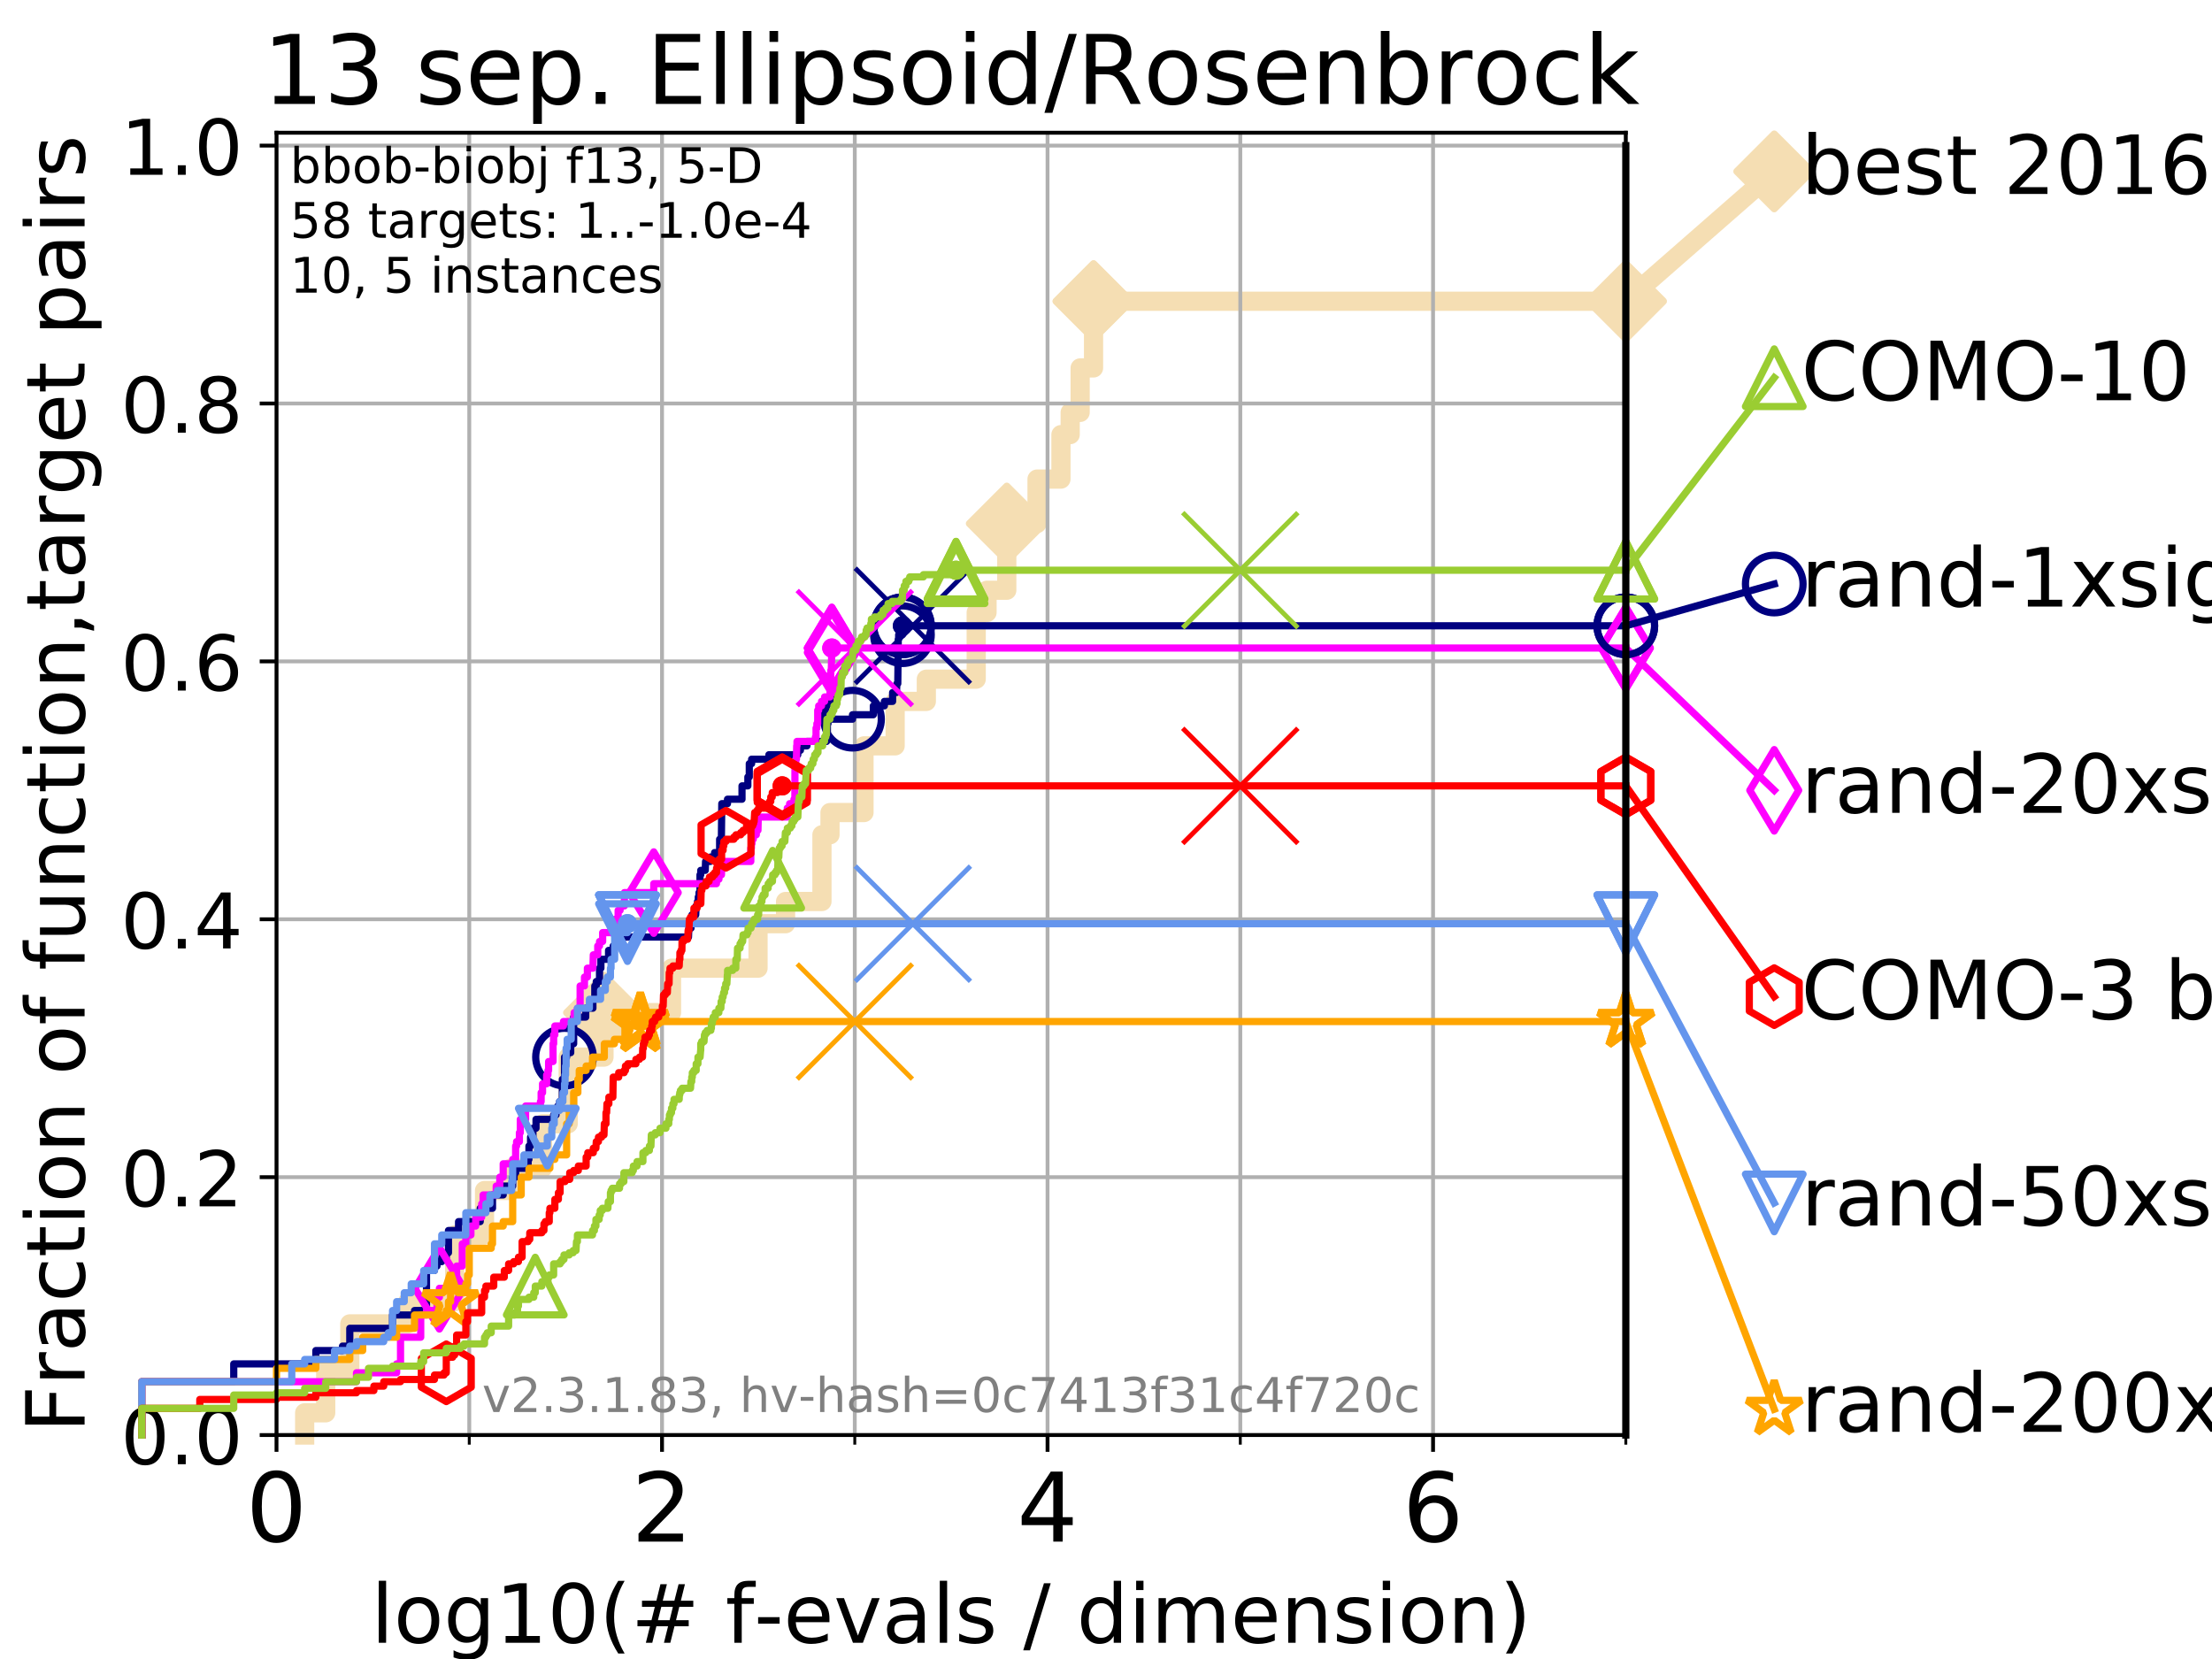 <?xml version="1.0" encoding="utf-8" standalone="no"?>
<!DOCTYPE svg PUBLIC "-//W3C//DTD SVG 1.1//EN"
  "http://www.w3.org/Graphics/SVG/1.1/DTD/svg11.dtd">
<!-- Created with matplotlib (https://matplotlib.org/) -->
<svg height="345.6pt" version="1.1" viewBox="0 0 460.8 345.6" width="460.8pt" xmlns="http://www.w3.org/2000/svg" xmlns:xlink="http://www.w3.org/1999/xlink">
 <defs>
  <style type="text/css">
*{stroke-linecap:butt;stroke-linejoin:round;}
  </style>
 </defs>
 <g id="figure_1">
  <g id="patch_1">
   <path d="M 0 345.6 
L 460.8 345.6 
L 460.8 0 
L 0 0 
z
" style="fill:#ffffff;"/>
  </g>
  <g id="axes_1">
   <g id="patch_2">
    <path d="M 57.6 298.944 
L 338.688 298.944 
L 338.688 27.648 
L 57.6 27.648 
z
" style="fill:#ffffff;"/>
   </g>
   <g id="line2d_1">
    <path d="M 63.468 298.944 
L 63.468 294.313 
L 67.851 294.313 
L 67.851 285.05 
L 72.868 285.05 
L 72.868 275.788 
L 84.956 275.788 
L 84.956 271.157 
L 94.715 271.157 
L 94.715 257.263 
L 100.935 257.263 
L 100.935 248.001 
L 106.383 248.001 
L 106.383 243.37 
L 113.023 243.37 
L 113.023 234.107 
L 118.364 234.107 
L 118.364 220.214 
L 125.823 220.214 
L 125.823 210.951 
L 139.887 210.951 
L 139.887 201.689 
L 157.91 201.689 
L 157.91 192.426 
L 163.646 192.426 
L 163.646 187.795 
L 171.227 187.795 
L 171.227 173.901 
L 172.905 173.901 
L 172.905 169.27 
L 179.987 169.27 
L 179.987 155.377 
L 186.475 155.377 
L 186.475 146.114 
L 192.97 146.114 
L 192.97 141.483 
L 203.362 141.483 
L 203.362 127.589 
L 205.617 127.589 
L 205.617 122.958 
L 209.731 122.958 
L 209.731 109.065 
L 216.034 109.065 
L 216.034 99.802 
L 221.014 99.802 
L 221.014 90.54 
L 222.939 90.54 
L 222.939 85.909 
L 225.015 85.909 
L 225.015 76.646 
L 227.805 76.646 
L 227.805 62.753 
L 338.688 62.753 
" style="fill:none;stroke:#f5deb3;stroke-linecap:square;stroke-width:4;"/>
   </g>
   <g id="line2d_2">
    <defs>
     <path d="M 0 7.778 
L 7.778 0 
L 0 -7.778 
L -7.778 0 
z
" id="m0bddf06c2e" style="stroke:#f5deb3;stroke-linejoin:miter;stroke-width:1.5;"/>
    </defs>
    <g>
     <use style="fill:#f5deb3;stroke:#f5deb3;stroke-linejoin:miter;stroke-width:1.5;" x="125.823" xlink:href="#m0bddf06c2e" y="210.951"/>
     <use style="fill:#f5deb3;stroke:#f5deb3;stroke-linejoin:miter;stroke-width:1.5;" x="209.731" xlink:href="#m0bddf06c2e" y="109.065"/>
     <use style="fill:#f5deb3;stroke:#f5deb3;stroke-linejoin:miter;stroke-width:1.5;" x="227.805" xlink:href="#m0bddf06c2e" y="62.753"/>
     <use style="fill:#f5deb3;stroke:#f5deb3;stroke-linejoin:miter;stroke-width:1.5;" x="227.805" xlink:href="#m0bddf06c2e" y="62.753"/>
     <use style="fill:#f5deb3;stroke:#f5deb3;stroke-linejoin:miter;stroke-width:1.5;" x="338.688" xlink:href="#m0bddf06c2e" y="62.753"/>
    </g>
   </g>
   <g id="line2d_3">
    <path style="fill:none;stroke:#f5deb3;stroke-linecap:square;stroke-width:4;"/>
    <g/>
   </g>
   <g id="line2d_4">
    <path d="M 338.688 62.753 
L 369.608 35.706 
" style="fill:none;stroke:#f5deb3;stroke-linecap:square;stroke-width:4;"/>
    <g>
     <use style="fill:#f5deb3;stroke:#f5deb3;stroke-linejoin:miter;stroke-width:1.5;" x="338.688" xlink:href="#m0bddf06c2e" y="62.753"/>
     <use style="fill:#f5deb3;stroke:#f5deb3;stroke-linejoin:miter;stroke-width:1.5;" x="369.608" xlink:href="#m0bddf06c2e" y="35.706"/>
    </g>
   </g>
   <g id="matplotlib.axis_1">
    <g id="xtick_1">
     <g id="line2d_5">
      <path clip-path="url(#p896fe4ebef)" d="M 57.6 298.944 
L 57.6 27.648 
" style="fill:none;stroke:#b0b0b0;stroke-linecap:square;stroke-width:0.8;"/>
     </g>
     <g id="line2d_6">
      <defs>
       <path d="M 0 0 
L 0 3.5 
" id="mc463544f0d" style="stroke:#000000;stroke-width:0.8;"/>
      </defs>
      <g>
       <use style="stroke:#000000;stroke-width:0.8;" x="57.6" xlink:href="#mc463544f0d" y="298.944"/>
      </g>
     </g>
     <g id="text_1">
      <!-- 0 -->
      <defs>
       <path d="M 31.781 66.406 
Q 24.172 66.406 20.328 58.906 
Q 16.5 51.422 16.5 36.375 
Q 16.5 21.391 20.328 13.891 
Q 24.172 6.391 31.781 6.391 
Q 39.453 6.391 43.281 13.891 
Q 47.125 21.391 47.125 36.375 
Q 47.125 51.422 43.281 58.906 
Q 39.453 66.406 31.781 66.406 
z
M 31.781 74.219 
Q 44.047 74.219 50.516 64.516 
Q 56.984 54.828 56.984 36.375 
Q 56.984 17.969 50.516 8.266 
Q 44.047 -1.422 31.781 -1.422 
Q 19.531 -1.422 13.062 8.266 
Q 6.594 17.969 6.594 36.375 
Q 6.594 54.828 13.062 64.516 
Q 19.531 74.219 31.781 74.219 
z
" id="DejaVuSans-48"/>
      </defs>
      <g transform="translate(51.237 321.141)scale(0.2 -0.2)">
       <use xlink:href="#DejaVuSans-48"/>
      </g>
     </g>
    </g>
    <g id="xtick_2">
     <g id="line2d_7">
      <path clip-path="url(#p896fe4ebef)" d="M 137.911 298.944 
L 137.911 27.648 
" style="fill:none;stroke:#b0b0b0;stroke-linecap:square;stroke-width:0.8;"/>
     </g>
     <g id="line2d_8">
      <g>
       <use style="stroke:#000000;stroke-width:0.8;" x="137.911" xlink:href="#mc463544f0d" y="298.944"/>
      </g>
     </g>
     <g id="text_2">
      <!-- 2 -->
      <defs>
       <path d="M 19.188 8.297 
L 53.609 8.297 
L 53.609 0 
L 7.328 0 
L 7.328 8.297 
Q 12.938 14.109 22.625 23.891 
Q 32.328 33.688 34.812 36.531 
Q 39.547 41.844 41.422 45.531 
Q 43.312 49.219 43.312 52.781 
Q 43.312 58.594 39.234 62.25 
Q 35.156 65.922 28.609 65.922 
Q 23.969 65.922 18.812 64.312 
Q 13.672 62.703 7.812 59.422 
L 7.812 69.391 
Q 13.766 71.781 18.938 73 
Q 24.125 74.219 28.422 74.219 
Q 39.75 74.219 46.484 68.547 
Q 53.219 62.891 53.219 53.422 
Q 53.219 48.922 51.531 44.891 
Q 49.859 40.875 45.406 35.406 
Q 44.188 33.984 37.641 27.219 
Q 31.109 20.453 19.188 8.297 
z
" id="DejaVuSans-50"/>
      </defs>
      <g transform="translate(131.548 321.141)scale(0.2 -0.2)">
       <use xlink:href="#DejaVuSans-50"/>
      </g>
     </g>
    </g>
    <g id="xtick_3">
     <g id="line2d_9">
      <path clip-path="url(#p896fe4ebef)" d="M 218.222 298.944 
L 218.222 27.648 
" style="fill:none;stroke:#b0b0b0;stroke-linecap:square;stroke-width:0.8;"/>
     </g>
     <g id="line2d_10">
      <g>
       <use style="stroke:#000000;stroke-width:0.8;" x="218.222" xlink:href="#mc463544f0d" y="298.944"/>
      </g>
     </g>
     <g id="text_3">
      <!-- 4 -->
      <defs>
       <path d="M 37.797 64.312 
L 12.891 25.391 
L 37.797 25.391 
z
M 35.203 72.906 
L 47.609 72.906 
L 47.609 25.391 
L 58.016 25.391 
L 58.016 17.188 
L 47.609 17.188 
L 47.609 0 
L 37.797 0 
L 37.797 17.188 
L 4.891 17.188 
L 4.891 26.703 
z
" id="DejaVuSans-52"/>
      </defs>
      <g transform="translate(211.859 321.141)scale(0.2 -0.2)">
       <use xlink:href="#DejaVuSans-52"/>
      </g>
     </g>
    </g>
    <g id="xtick_4">
     <g id="line2d_11">
      <path clip-path="url(#p896fe4ebef)" d="M 298.533 298.944 
L 298.533 27.648 
" style="fill:none;stroke:#b0b0b0;stroke-linecap:square;stroke-width:0.8;"/>
     </g>
     <g id="line2d_12">
      <g>
       <use style="stroke:#000000;stroke-width:0.8;" x="298.533" xlink:href="#mc463544f0d" y="298.944"/>
      </g>
     </g>
     <g id="text_4">
      <!-- 6 -->
      <defs>
       <path d="M 33.016 40.375 
Q 26.375 40.375 22.484 35.828 
Q 18.609 31.297 18.609 23.391 
Q 18.609 15.531 22.484 10.953 
Q 26.375 6.391 33.016 6.391 
Q 39.656 6.391 43.531 10.953 
Q 47.406 15.531 47.406 23.391 
Q 47.406 31.297 43.531 35.828 
Q 39.656 40.375 33.016 40.375 
z
M 52.594 71.297 
L 52.594 62.312 
Q 48.875 64.062 45.094 64.984 
Q 41.312 65.922 37.594 65.922 
Q 27.828 65.922 22.672 59.328 
Q 17.531 52.734 16.797 39.406 
Q 19.672 43.656 24.016 45.922 
Q 28.375 48.188 33.594 48.188 
Q 44.578 48.188 50.953 41.516 
Q 57.328 34.859 57.328 23.391 
Q 57.328 12.156 50.688 5.359 
Q 44.047 -1.422 33.016 -1.422 
Q 20.359 -1.422 13.672 8.266 
Q 6.984 17.969 6.984 36.375 
Q 6.984 53.656 15.188 63.938 
Q 23.391 74.219 37.203 74.219 
Q 40.922 74.219 44.703 73.484 
Q 48.484 72.75 52.594 71.297 
z
" id="DejaVuSans-54"/>
      </defs>
      <g transform="translate(292.17 321.141)scale(0.2 -0.2)">
       <use xlink:href="#DejaVuSans-54"/>
      </g>
     </g>
    </g>
    <g id="xtick_5">
     <g id="line2d_13">
      <path clip-path="url(#p896fe4ebef)" d="M 97.755 298.944 
L 97.755 27.648 
" style="fill:none;stroke:#b0b0b0;stroke-linecap:square;stroke-width:0.8;"/>
     </g>
     <g id="line2d_14">
      <defs>
       <path d="M 0 0 
L 0 2 
" id="mdbce6d4608" style="stroke:#000000;stroke-width:0.6;"/>
      </defs>
      <g>
       <use style="stroke:#000000;stroke-width:0.6;" x="97.755" xlink:href="#mdbce6d4608" y="298.944"/>
      </g>
     </g>
    </g>
    <g id="xtick_6">
     <g id="line2d_15">
      <path clip-path="url(#p896fe4ebef)" d="M 178.066 298.944 
L 178.066 27.648 
" style="fill:none;stroke:#b0b0b0;stroke-linecap:square;stroke-width:0.8;"/>
     </g>
     <g id="line2d_16">
      <g>
       <use style="stroke:#000000;stroke-width:0.6;" x="178.066" xlink:href="#mdbce6d4608" y="298.944"/>
      </g>
     </g>
    </g>
    <g id="xtick_7">
     <g id="line2d_17">
      <path clip-path="url(#p896fe4ebef)" d="M 258.377 298.944 
L 258.377 27.648 
" style="fill:none;stroke:#b0b0b0;stroke-linecap:square;stroke-width:0.8;"/>
     </g>
     <g id="line2d_18">
      <g>
       <use style="stroke:#000000;stroke-width:0.6;" x="258.377" xlink:href="#mdbce6d4608" y="298.944"/>
      </g>
     </g>
    </g>
    <g id="xtick_8">
     <g id="line2d_19">
      <path clip-path="url(#p896fe4ebef)" d="M 338.688 298.944 
L 338.688 27.648 
" style="fill:none;stroke:#b0b0b0;stroke-linecap:square;stroke-width:0.8;"/>
     </g>
     <g id="line2d_20">
      <g>
       <use style="stroke:#000000;stroke-width:0.6;" x="338.688" xlink:href="#mdbce6d4608" y="298.944"/>
      </g>
     </g>
    </g>
    <g id="text_5">
     <!-- log10(# f-evals / dimension) -->
     <defs>
      <path d="M 9.422 75.984 
L 18.406 75.984 
L 18.406 0 
L 9.422 0 
z
" id="DejaVuSans-108"/>
      <path d="M 30.609 48.391 
Q 23.391 48.391 19.188 42.75 
Q 14.984 37.109 14.984 27.297 
Q 14.984 17.484 19.156 11.844 
Q 23.344 6.203 30.609 6.203 
Q 37.797 6.203 41.984 11.859 
Q 46.188 17.531 46.188 27.297 
Q 46.188 37.016 41.984 42.703 
Q 37.797 48.391 30.609 48.391 
z
M 30.609 56 
Q 42.328 56 49.016 48.375 
Q 55.719 40.766 55.719 27.297 
Q 55.719 13.875 49.016 6.219 
Q 42.328 -1.422 30.609 -1.422 
Q 18.844 -1.422 12.172 6.219 
Q 5.516 13.875 5.516 27.297 
Q 5.516 40.766 12.172 48.375 
Q 18.844 56 30.609 56 
z
" id="DejaVuSans-111"/>
      <path d="M 45.406 27.984 
Q 45.406 37.75 41.375 43.109 
Q 37.359 48.484 30.078 48.484 
Q 22.859 48.484 18.828 43.109 
Q 14.797 37.75 14.797 27.984 
Q 14.797 18.266 18.828 12.891 
Q 22.859 7.516 30.078 7.516 
Q 37.359 7.516 41.375 12.891 
Q 45.406 18.266 45.406 27.984 
z
M 54.391 6.781 
Q 54.391 -7.172 48.188 -13.984 
Q 42 -20.797 29.203 -20.797 
Q 24.469 -20.797 20.266 -20.094 
Q 16.062 -19.391 12.109 -17.922 
L 12.109 -9.188 
Q 16.062 -11.328 19.922 -12.344 
Q 23.781 -13.375 27.781 -13.375 
Q 36.625 -13.375 41.016 -8.766 
Q 45.406 -4.156 45.406 5.172 
L 45.406 9.625 
Q 42.625 4.781 38.281 2.391 
Q 33.938 0 27.875 0 
Q 17.828 0 11.672 7.656 
Q 5.516 15.328 5.516 27.984 
Q 5.516 40.672 11.672 48.328 
Q 17.828 56 27.875 56 
Q 33.938 56 38.281 53.609 
Q 42.625 51.219 45.406 46.391 
L 45.406 54.688 
L 54.391 54.688 
z
" id="DejaVuSans-103"/>
      <path d="M 12.406 8.297 
L 28.516 8.297 
L 28.516 63.922 
L 10.984 60.406 
L 10.984 69.391 
L 28.422 72.906 
L 38.281 72.906 
L 38.281 8.297 
L 54.391 8.297 
L 54.391 0 
L 12.406 0 
z
" id="DejaVuSans-49"/>
      <path d="M 31 75.875 
Q 24.469 64.656 21.281 53.656 
Q 18.109 42.672 18.109 31.391 
Q 18.109 20.125 21.312 9.062 
Q 24.516 -2 31 -13.188 
L 23.188 -13.188 
Q 15.875 -1.703 12.234 9.375 
Q 8.594 20.453 8.594 31.391 
Q 8.594 42.281 12.203 53.312 
Q 15.828 64.359 23.188 75.875 
z
" id="DejaVuSans-40"/>
      <path d="M 51.125 44 
L 36.922 44 
L 32.812 27.688 
L 47.125 27.688 
z
M 43.797 71.781 
L 38.719 51.516 
L 52.984 51.516 
L 58.109 71.781 
L 65.922 71.781 
L 60.891 51.516 
L 76.125 51.516 
L 76.125 44 
L 58.984 44 
L 54.984 27.688 
L 70.516 27.688 
L 70.516 20.219 
L 53.078 20.219 
L 48 0 
L 40.188 0 
L 45.219 20.219 
L 30.906 20.219 
L 25.875 0 
L 18.016 0 
L 23.094 20.219 
L 7.719 20.219 
L 7.719 27.688 
L 24.906 27.688 
L 29 44 
L 13.281 44 
L 13.281 51.516 
L 30.906 51.516 
L 35.891 71.781 
z
" id="DejaVuSans-35"/>
      <path id="DejaVuSans-32"/>
      <path d="M 37.109 75.984 
L 37.109 68.5 
L 28.516 68.5 
Q 23.688 68.5 21.797 66.547 
Q 19.922 64.594 19.922 59.516 
L 19.922 54.688 
L 34.719 54.688 
L 34.719 47.703 
L 19.922 47.703 
L 19.922 0 
L 10.891 0 
L 10.891 47.703 
L 2.297 47.703 
L 2.297 54.688 
L 10.891 54.688 
L 10.891 58.5 
Q 10.891 67.625 15.141 71.797 
Q 19.391 75.984 28.609 75.984 
z
" id="DejaVuSans-102"/>
      <path d="M 4.891 31.391 
L 31.203 31.391 
L 31.203 23.391 
L 4.891 23.391 
z
" id="DejaVuSans-45"/>
      <path d="M 56.203 29.594 
L 56.203 25.203 
L 14.891 25.203 
Q 15.484 15.922 20.484 11.062 
Q 25.484 6.203 34.422 6.203 
Q 39.594 6.203 44.453 7.469 
Q 49.312 8.734 54.109 11.281 
L 54.109 2.781 
Q 49.266 0.734 44.188 -0.344 
Q 39.109 -1.422 33.891 -1.422 
Q 20.797 -1.422 13.156 6.188 
Q 5.516 13.812 5.516 26.812 
Q 5.516 40.234 12.766 48.109 
Q 20.016 56 32.328 56 
Q 43.359 56 49.781 48.891 
Q 56.203 41.797 56.203 29.594 
z
M 47.219 32.234 
Q 47.125 39.594 43.094 43.984 
Q 39.062 48.391 32.422 48.391 
Q 24.906 48.391 20.391 44.141 
Q 15.875 39.891 15.188 32.172 
z
" id="DejaVuSans-101"/>
      <path d="M 2.984 54.688 
L 12.5 54.688 
L 29.594 8.797 
L 46.688 54.688 
L 56.203 54.688 
L 35.688 0 
L 23.484 0 
z
" id="DejaVuSans-118"/>
      <path d="M 34.281 27.484 
Q 23.391 27.484 19.188 25 
Q 14.984 22.516 14.984 16.5 
Q 14.984 11.719 18.141 8.906 
Q 21.297 6.109 26.703 6.109 
Q 34.188 6.109 38.703 11.406 
Q 43.219 16.703 43.219 25.484 
L 43.219 27.484 
z
M 52.203 31.203 
L 52.203 0 
L 43.219 0 
L 43.219 8.297 
Q 40.141 3.328 35.547 0.953 
Q 30.953 -1.422 24.312 -1.422 
Q 15.922 -1.422 10.953 3.297 
Q 6 8.016 6 15.922 
Q 6 25.141 12.172 29.828 
Q 18.359 34.516 30.609 34.516 
L 43.219 34.516 
L 43.219 35.406 
Q 43.219 41.609 39.141 45 
Q 35.062 48.391 27.688 48.391 
Q 23 48.391 18.547 47.266 
Q 14.109 46.141 10.016 43.891 
L 10.016 52.203 
Q 14.938 54.109 19.578 55.047 
Q 24.219 56 28.609 56 
Q 40.484 56 46.344 49.844 
Q 52.203 43.703 52.203 31.203 
z
" id="DejaVuSans-97"/>
      <path d="M 44.281 53.078 
L 44.281 44.578 
Q 40.484 46.531 36.375 47.5 
Q 32.281 48.484 27.875 48.484 
Q 21.188 48.484 17.844 46.438 
Q 14.5 44.391 14.5 40.281 
Q 14.5 37.156 16.891 35.375 
Q 19.281 33.594 26.516 31.984 
L 29.594 31.297 
Q 39.156 29.25 43.188 25.516 
Q 47.219 21.781 47.219 15.094 
Q 47.219 7.469 41.188 3.016 
Q 35.156 -1.422 24.609 -1.422 
Q 20.219 -1.422 15.453 -0.562 
Q 10.688 0.297 5.422 2 
L 5.422 11.281 
Q 10.406 8.688 15.234 7.391 
Q 20.062 6.109 24.812 6.109 
Q 31.156 6.109 34.562 8.281 
Q 37.984 10.453 37.984 14.406 
Q 37.984 18.062 35.516 20.016 
Q 33.062 21.969 24.703 23.781 
L 21.578 24.516 
Q 13.234 26.266 9.516 29.906 
Q 5.812 33.547 5.812 39.891 
Q 5.812 47.609 11.281 51.797 
Q 16.75 56 26.812 56 
Q 31.781 56 36.172 55.266 
Q 40.578 54.547 44.281 53.078 
z
" id="DejaVuSans-115"/>
      <path d="M 25.391 72.906 
L 33.688 72.906 
L 8.297 -9.281 
L 0 -9.281 
z
" id="DejaVuSans-47"/>
      <path d="M 45.406 46.391 
L 45.406 75.984 
L 54.391 75.984 
L 54.391 0 
L 45.406 0 
L 45.406 8.203 
Q 42.578 3.328 38.25 0.953 
Q 33.938 -1.422 27.875 -1.422 
Q 17.969 -1.422 11.734 6.484 
Q 5.516 14.406 5.516 27.297 
Q 5.516 40.188 11.734 48.094 
Q 17.969 56 27.875 56 
Q 33.938 56 38.25 53.625 
Q 42.578 51.266 45.406 46.391 
z
M 14.797 27.297 
Q 14.797 17.391 18.875 11.75 
Q 22.953 6.109 30.078 6.109 
Q 37.203 6.109 41.297 11.75 
Q 45.406 17.391 45.406 27.297 
Q 45.406 37.203 41.297 42.844 
Q 37.203 48.484 30.078 48.484 
Q 22.953 48.484 18.875 42.844 
Q 14.797 37.203 14.797 27.297 
z
" id="DejaVuSans-100"/>
      <path d="M 9.422 54.688 
L 18.406 54.688 
L 18.406 0 
L 9.422 0 
z
M 9.422 75.984 
L 18.406 75.984 
L 18.406 64.594 
L 9.422 64.594 
z
" id="DejaVuSans-105"/>
      <path d="M 52 44.188 
Q 55.375 50.25 60.062 53.125 
Q 64.75 56 71.094 56 
Q 79.641 56 84.281 50.016 
Q 88.922 44.047 88.922 33.016 
L 88.922 0 
L 79.891 0 
L 79.891 32.719 
Q 79.891 40.578 77.094 44.375 
Q 74.312 48.188 68.609 48.188 
Q 61.625 48.188 57.562 43.547 
Q 53.516 38.922 53.516 30.906 
L 53.516 0 
L 44.484 0 
L 44.484 32.719 
Q 44.484 40.625 41.703 44.406 
Q 38.922 48.188 33.109 48.188 
Q 26.219 48.188 22.156 43.531 
Q 18.109 38.875 18.109 30.906 
L 18.109 0 
L 9.078 0 
L 9.078 54.688 
L 18.109 54.688 
L 18.109 46.188 
Q 21.188 51.219 25.484 53.609 
Q 29.781 56 35.688 56 
Q 41.656 56 45.828 52.969 
Q 50 49.953 52 44.188 
z
" id="DejaVuSans-109"/>
      <path d="M 54.891 33.016 
L 54.891 0 
L 45.906 0 
L 45.906 32.719 
Q 45.906 40.484 42.875 44.328 
Q 39.844 48.188 33.797 48.188 
Q 26.516 48.188 22.312 43.547 
Q 18.109 38.922 18.109 30.906 
L 18.109 0 
L 9.078 0 
L 9.078 54.688 
L 18.109 54.688 
L 18.109 46.188 
Q 21.344 51.125 25.703 53.562 
Q 30.078 56 35.797 56 
Q 45.219 56 50.047 50.172 
Q 54.891 44.344 54.891 33.016 
z
" id="DejaVuSans-110"/>
      <path d="M 8.016 75.875 
L 15.828 75.875 
Q 23.141 64.359 26.781 53.312 
Q 30.422 42.281 30.422 31.391 
Q 30.422 20.453 26.781 9.375 
Q 23.141 -1.703 15.828 -13.188 
L 8.016 -13.188 
Q 14.5 -2 17.703 9.062 
Q 20.906 20.125 20.906 31.391 
Q 20.906 42.672 17.703 53.656 
Q 14.5 64.656 8.016 75.875 
z
" id="DejaVuSans-41"/>
     </defs>
     <g transform="translate(77.303 342.218)scale(0.17 -0.17)">
      <use xlink:href="#DejaVuSans-108"/>
      <use x="27.783" xlink:href="#DejaVuSans-111"/>
      <use x="88.965" xlink:href="#DejaVuSans-103"/>
      <use x="152.441" xlink:href="#DejaVuSans-49"/>
      <use x="216.064" xlink:href="#DejaVuSans-48"/>
      <use x="279.688" xlink:href="#DejaVuSans-40"/>
      <use x="318.701" xlink:href="#DejaVuSans-35"/>
      <use x="402.49" xlink:href="#DejaVuSans-32"/>
      <use x="434.277" xlink:href="#DejaVuSans-102"/>
      <use x="469.404" xlink:href="#DejaVuSans-45"/>
      <use x="505.488" xlink:href="#DejaVuSans-101"/>
      <use x="567.012" xlink:href="#DejaVuSans-118"/>
      <use x="626.191" xlink:href="#DejaVuSans-97"/>
      <use x="687.471" xlink:href="#DejaVuSans-108"/>
      <use x="715.254" xlink:href="#DejaVuSans-115"/>
      <use x="767.354" xlink:href="#DejaVuSans-32"/>
      <use x="799.141" xlink:href="#DejaVuSans-47"/>
      <use x="832.832" xlink:href="#DejaVuSans-32"/>
      <use x="864.619" xlink:href="#DejaVuSans-100"/>
      <use x="928.096" xlink:href="#DejaVuSans-105"/>
      <use x="955.879" xlink:href="#DejaVuSans-109"/>
      <use x="1053.291" xlink:href="#DejaVuSans-101"/>
      <use x="1114.814" xlink:href="#DejaVuSans-110"/>
      <use x="1178.193" xlink:href="#DejaVuSans-115"/>
      <use x="1230.293" xlink:href="#DejaVuSans-105"/>
      <use x="1258.076" xlink:href="#DejaVuSans-111"/>
      <use x="1319.258" xlink:href="#DejaVuSans-110"/>
      <use x="1382.637" xlink:href="#DejaVuSans-41"/>
     </g>
    </g>
   </g>
   <g id="matplotlib.axis_2">
    <g id="ytick_1">
     <g id="line2d_21">
      <path clip-path="url(#p896fe4ebef)" d="M 57.6 298.944 
L 338.688 298.944 
" style="fill:none;stroke:#b0b0b0;stroke-linecap:square;stroke-width:0.8;"/>
     </g>
     <g id="line2d_22">
      <defs>
       <path d="M 0 0 
L -3.5 0 
" id="ma843c4ceb4" style="stroke:#000000;stroke-width:0.8;"/>
      </defs>
      <g>
       <use style="stroke:#000000;stroke-width:0.8;" x="57.6" xlink:href="#ma843c4ceb4" y="298.944"/>
      </g>
     </g>
     <g id="text_6">
      <!-- 0.0 -->
      <defs>
       <path d="M 10.688 12.406 
L 21 12.406 
L 21 0 
L 10.688 0 
z
" id="DejaVuSans-46"/>
      </defs>
      <g transform="translate(25.155 305.023)scale(0.16 -0.16)">
       <use xlink:href="#DejaVuSans-48"/>
       <use x="63.623" xlink:href="#DejaVuSans-46"/>
       <use x="95.41" xlink:href="#DejaVuSans-48"/>
      </g>
     </g>
    </g>
    <g id="ytick_2">
     <g id="line2d_23">
      <path clip-path="url(#p896fe4ebef)" d="M 57.6 245.222 
L 338.688 245.222 
" style="fill:none;stroke:#b0b0b0;stroke-linecap:square;stroke-width:0.8;"/>
     </g>
     <g id="line2d_24">
      <g>
       <use style="stroke:#000000;stroke-width:0.8;" x="57.6" xlink:href="#ma843c4ceb4" y="245.222"/>
      </g>
     </g>
     <g id="text_7">
      <!-- 0.2 -->
      <g transform="translate(25.155 251.301)scale(0.16 -0.16)">
       <use xlink:href="#DejaVuSans-48"/>
       <use x="63.623" xlink:href="#DejaVuSans-46"/>
       <use x="95.41" xlink:href="#DejaVuSans-50"/>
      </g>
     </g>
    </g>
    <g id="ytick_3">
     <g id="line2d_25">
      <path clip-path="url(#p896fe4ebef)" d="M 57.6 191.5 
L 338.688 191.5 
" style="fill:none;stroke:#b0b0b0;stroke-linecap:square;stroke-width:0.8;"/>
     </g>
     <g id="line2d_26">
      <g>
       <use style="stroke:#000000;stroke-width:0.8;" x="57.6" xlink:href="#ma843c4ceb4" y="191.5"/>
      </g>
     </g>
     <g id="text_8">
      <!-- 0.4 -->
      <g transform="translate(25.155 197.579)scale(0.16 -0.16)">
       <use xlink:href="#DejaVuSans-48"/>
       <use x="63.623" xlink:href="#DejaVuSans-46"/>
       <use x="95.41" xlink:href="#DejaVuSans-52"/>
      </g>
     </g>
    </g>
    <g id="ytick_4">
     <g id="line2d_27">
      <path clip-path="url(#p896fe4ebef)" d="M 57.6 137.778 
L 338.688 137.778 
" style="fill:none;stroke:#b0b0b0;stroke-linecap:square;stroke-width:0.8;"/>
     </g>
     <g id="line2d_28">
      <g>
       <use style="stroke:#000000;stroke-width:0.8;" x="57.6" xlink:href="#ma843c4ceb4" y="137.778"/>
      </g>
     </g>
     <g id="text_9">
      <!-- 0.6 -->
      <g transform="translate(25.155 143.857)scale(0.16 -0.16)">
       <use xlink:href="#DejaVuSans-48"/>
       <use x="63.623" xlink:href="#DejaVuSans-46"/>
       <use x="95.41" xlink:href="#DejaVuSans-54"/>
      </g>
     </g>
    </g>
    <g id="ytick_5">
     <g id="line2d_29">
      <path clip-path="url(#p896fe4ebef)" d="M 57.6 84.056 
L 338.688 84.056 
" style="fill:none;stroke:#b0b0b0;stroke-linecap:square;stroke-width:0.8;"/>
     </g>
     <g id="line2d_30">
      <g>
       <use style="stroke:#000000;stroke-width:0.8;" x="57.6" xlink:href="#ma843c4ceb4" y="84.056"/>
      </g>
     </g>
     <g id="text_10">
      <!-- 0.8 -->
      <defs>
       <path d="M 31.781 34.625 
Q 24.75 34.625 20.719 30.859 
Q 16.703 27.094 16.703 20.516 
Q 16.703 13.922 20.719 10.156 
Q 24.75 6.391 31.781 6.391 
Q 38.812 6.391 42.859 10.172 
Q 46.922 13.969 46.922 20.516 
Q 46.922 27.094 42.891 30.859 
Q 38.875 34.625 31.781 34.625 
z
M 21.922 38.812 
Q 15.578 40.375 12.031 44.719 
Q 8.5 49.078 8.5 55.328 
Q 8.5 64.062 14.719 69.141 
Q 20.953 74.219 31.781 74.219 
Q 42.672 74.219 48.875 69.141 
Q 55.078 64.062 55.078 55.328 
Q 55.078 49.078 51.531 44.719 
Q 48 40.375 41.703 38.812 
Q 48.828 37.156 52.797 32.312 
Q 56.781 27.484 56.781 20.516 
Q 56.781 9.906 50.312 4.234 
Q 43.844 -1.422 31.781 -1.422 
Q 19.734 -1.422 13.25 4.234 
Q 6.781 9.906 6.781 20.516 
Q 6.781 27.484 10.781 32.312 
Q 14.797 37.156 21.922 38.812 
z
M 18.312 54.391 
Q 18.312 48.734 21.844 45.562 
Q 25.391 42.391 31.781 42.391 
Q 38.141 42.391 41.719 45.562 
Q 45.312 48.734 45.312 54.391 
Q 45.312 60.062 41.719 63.234 
Q 38.141 66.406 31.781 66.406 
Q 25.391 66.406 21.844 63.234 
Q 18.312 60.062 18.312 54.391 
z
" id="DejaVuSans-56"/>
      </defs>
      <g transform="translate(25.155 90.135)scale(0.16 -0.16)">
       <use xlink:href="#DejaVuSans-48"/>
       <use x="63.623" xlink:href="#DejaVuSans-46"/>
       <use x="95.41" xlink:href="#DejaVuSans-56"/>
      </g>
     </g>
    </g>
    <g id="ytick_6">
     <g id="line2d_31">
      <path clip-path="url(#p896fe4ebef)" d="M 57.6 30.334 
L 338.688 30.334 
" style="fill:none;stroke:#b0b0b0;stroke-linecap:square;stroke-width:0.8;"/>
     </g>
     <g id="line2d_32">
      <g>
       <use style="stroke:#000000;stroke-width:0.8;" x="57.6" xlink:href="#ma843c4ceb4" y="30.334"/>
      </g>
     </g>
     <g id="text_11">
      <!-- 1.0 -->
      <g transform="translate(25.155 36.413)scale(0.16 -0.16)">
       <use xlink:href="#DejaVuSans-49"/>
       <use x="63.623" xlink:href="#DejaVuSans-46"/>
       <use x="95.41" xlink:href="#DejaVuSans-48"/>
      </g>
     </g>
    </g>
    <g id="text_12">
     <!-- Fraction of function,target pairs -->
     <defs>
      <path d="M 9.812 72.906 
L 51.703 72.906 
L 51.703 64.594 
L 19.672 64.594 
L 19.672 43.109 
L 48.578 43.109 
L 48.578 34.812 
L 19.672 34.812 
L 19.672 0 
L 9.812 0 
z
" id="DejaVuSans-70"/>
      <path d="M 41.109 46.297 
Q 39.594 47.172 37.812 47.578 
Q 36.031 48 33.891 48 
Q 26.266 48 22.188 43.047 
Q 18.109 38.094 18.109 28.812 
L 18.109 0 
L 9.078 0 
L 9.078 54.688 
L 18.109 54.688 
L 18.109 46.188 
Q 20.953 51.172 25.484 53.578 
Q 30.031 56 36.531 56 
Q 37.453 56 38.578 55.875 
Q 39.703 55.766 41.062 55.516 
z
" id="DejaVuSans-114"/>
      <path d="M 48.781 52.594 
L 48.781 44.188 
Q 44.969 46.297 41.141 47.344 
Q 37.312 48.391 33.406 48.391 
Q 24.656 48.391 19.812 42.844 
Q 14.984 37.312 14.984 27.297 
Q 14.984 17.281 19.812 11.734 
Q 24.656 6.203 33.406 6.203 
Q 37.312 6.203 41.141 7.25 
Q 44.969 8.297 48.781 10.406 
L 48.781 2.094 
Q 45.016 0.344 40.984 -0.531 
Q 36.969 -1.422 32.422 -1.422 
Q 20.062 -1.422 12.781 6.344 
Q 5.516 14.109 5.516 27.297 
Q 5.516 40.672 12.859 48.328 
Q 20.219 56 33.016 56 
Q 37.156 56 41.109 55.141 
Q 45.062 54.297 48.781 52.594 
z
" id="DejaVuSans-99"/>
      <path d="M 18.312 70.219 
L 18.312 54.688 
L 36.812 54.688 
L 36.812 47.703 
L 18.312 47.703 
L 18.312 18.016 
Q 18.312 11.328 20.141 9.422 
Q 21.969 7.516 27.594 7.516 
L 36.812 7.516 
L 36.812 0 
L 27.594 0 
Q 17.188 0 13.234 3.875 
Q 9.281 7.766 9.281 18.016 
L 9.281 47.703 
L 2.688 47.703 
L 2.688 54.688 
L 9.281 54.688 
L 9.281 70.219 
z
" id="DejaVuSans-116"/>
      <path d="M 8.5 21.578 
L 8.5 54.688 
L 17.484 54.688 
L 17.484 21.922 
Q 17.484 14.156 20.5 10.266 
Q 23.531 6.391 29.594 6.391 
Q 36.859 6.391 41.078 11.031 
Q 45.312 15.672 45.312 23.688 
L 45.312 54.688 
L 54.297 54.688 
L 54.297 0 
L 45.312 0 
L 45.312 8.406 
Q 42.047 3.422 37.719 1 
Q 33.406 -1.422 27.688 -1.422 
Q 18.266 -1.422 13.375 4.438 
Q 8.5 10.297 8.5 21.578 
z
M 31.109 56 
z
" id="DejaVuSans-117"/>
      <path d="M 11.719 12.406 
L 22.016 12.406 
L 22.016 4 
L 14.016 -11.625 
L 7.719 -11.625 
L 11.719 4 
z
" id="DejaVuSans-44"/>
      <path d="M 18.109 8.203 
L 18.109 -20.797 
L 9.078 -20.797 
L 9.078 54.688 
L 18.109 54.688 
L 18.109 46.391 
Q 20.953 51.266 25.266 53.625 
Q 29.594 56 35.594 56 
Q 45.562 56 51.781 48.094 
Q 58.016 40.188 58.016 27.297 
Q 58.016 14.406 51.781 6.484 
Q 45.562 -1.422 35.594 -1.422 
Q 29.594 -1.422 25.266 0.953 
Q 20.953 3.328 18.109 8.203 
z
M 48.688 27.297 
Q 48.688 37.203 44.609 42.844 
Q 40.531 48.484 33.406 48.484 
Q 26.266 48.484 22.188 42.844 
Q 18.109 37.203 18.109 27.297 
Q 18.109 17.391 22.188 11.75 
Q 26.266 6.109 33.406 6.109 
Q 40.531 6.109 44.609 11.75 
Q 48.688 17.391 48.688 27.297 
z
" id="DejaVuSans-112"/>
     </defs>
     <g transform="translate(17.62 298.435)rotate(-90)scale(0.17 -0.17)">
      <use xlink:href="#DejaVuSans-70"/>
      <use x="57.41" xlink:href="#DejaVuSans-114"/>
      <use x="98.523" xlink:href="#DejaVuSans-97"/>
      <use x="159.803" xlink:href="#DejaVuSans-99"/>
      <use x="214.783" xlink:href="#DejaVuSans-116"/>
      <use x="253.992" xlink:href="#DejaVuSans-105"/>
      <use x="281.775" xlink:href="#DejaVuSans-111"/>
      <use x="342.957" xlink:href="#DejaVuSans-110"/>
      <use x="406.336" xlink:href="#DejaVuSans-32"/>
      <use x="438.123" xlink:href="#DejaVuSans-111"/>
      <use x="499.305" xlink:href="#DejaVuSans-102"/>
      <use x="534.51" xlink:href="#DejaVuSans-32"/>
      <use x="566.297" xlink:href="#DejaVuSans-102"/>
      <use x="601.502" xlink:href="#DejaVuSans-117"/>
      <use x="664.881" xlink:href="#DejaVuSans-110"/>
      <use x="728.26" xlink:href="#DejaVuSans-99"/>
      <use x="783.24" xlink:href="#DejaVuSans-116"/>
      <use x="822.449" xlink:href="#DejaVuSans-105"/>
      <use x="850.232" xlink:href="#DejaVuSans-111"/>
      <use x="911.414" xlink:href="#DejaVuSans-110"/>
      <use x="974.793" xlink:href="#DejaVuSans-44"/>
      <use x="1006.58" xlink:href="#DejaVuSans-116"/>
      <use x="1045.789" xlink:href="#DejaVuSans-97"/>
      <use x="1107.068" xlink:href="#DejaVuSans-114"/>
      <use x="1148.166" xlink:href="#DejaVuSans-103"/>
      <use x="1211.643" xlink:href="#DejaVuSans-101"/>
      <use x="1273.166" xlink:href="#DejaVuSans-116"/>
      <use x="1312.375" xlink:href="#DejaVuSans-32"/>
      <use x="1344.162" xlink:href="#DejaVuSans-112"/>
      <use x="1407.639" xlink:href="#DejaVuSans-97"/>
      <use x="1468.918" xlink:href="#DejaVuSans-105"/>
      <use x="1496.701" xlink:href="#DejaVuSans-114"/>
      <use x="1537.814" xlink:href="#DejaVuSans-115"/>
     </g>
    </g>
   </g>
   <g id="line2d_33">
    <defs>
     <path d="M 0 1.5 
C 0.398 1.5 0.779 1.342 1.061 1.061 
C 1.342 0.779 1.5 0.398 1.5 0 
C 1.5 -0.398 1.342 -0.779 1.061 -1.061 
C 0.779 -1.342 0.398 -1.5 0 -1.5 
C -0.398 -1.5 -0.779 -1.342 -1.061 -1.061 
C -1.342 -0.779 -1.5 -0.398 -1.5 0 
C -1.5 0.398 -1.342 0.779 -1.061 1.061 
C -0.779 1.342 -0.398 1.5 0 1.5 
z
" id="m346d1127f4" style="stroke:#f5deb3;"/>
    </defs>
    <g>
     <use style="fill:#f5deb3;stroke:#f5deb3;" x="227.805" xlink:href="#m346d1127f4" y="62.753"/>
     <use style="fill:#f5deb3;stroke:#f5deb3;" x="227.805" xlink:href="#m346d1127f4" y="62.753"/>
    </g>
   </g>
   <g id="line2d_34">
    <defs>
     <path d="M 0 1.5 
C 0.398 1.5 0.779 1.342 1.061 1.061 
C 1.342 0.779 1.5 0.398 1.5 0 
C 1.5 -0.398 1.342 -0.779 1.061 -1.061 
C 0.779 -1.342 0.398 -1.5 0 -1.5 
C -0.398 -1.5 -0.779 -1.342 -1.061 -1.061 
C -1.342 -0.779 -1.5 -0.398 -1.5 0 
C -1.5 0.398 -1.342 0.779 -1.061 1.061 
C -0.779 1.342 -0.398 1.5 0 1.5 
z
" id="m482cbf4e64" style="stroke:#000080;"/>
    </defs>
    <g>
     <use style="fill:#000080;stroke:#000080;" x="187.994" xlink:href="#m482cbf4e64" y="130.368"/>
     <use style="fill:#000080;stroke:#000080;" x="187.994" xlink:href="#m482cbf4e64" y="130.368"/>
    </g>
   </g>
   <g id="line2d_35">
    <path d="M 29.533 298.944 
L 29.533 287.829 
L 48.692 287.829 
L 48.692 284.124 
L 65.797 284.124 
L 65.797 281.345 
L 71.35 281.345 
L 71.35 280.419 
L 72.868 280.419 
L 72.868 276.714 
L 81.776 276.714 
L 81.776 273.935 
L 86.351 273.935 
L 86.351 273.009 
L 88.847 273.009 
L 88.847 264.673 
L 90.509 264.673 
L 90.509 263.747 
L 91.03 263.747 
L 91.03 262.821 
L 92.027 262.821 
L 92.027 261.894 
L 92.969 261.894 
L 92.969 260.968 
L 93.422 260.968 
L 93.422 256.337 
L 95.526 256.337 
L 95.526 254.484 
L 100.04 254.484 
L 100.04 251.706 
L 102.597 251.706 
L 102.597 248.927 
L 104.826 248.927 
L 104.826 247.075 
L 106.803 247.075 
L 106.803 245.222 
L 107.415 245.222 
L 107.415 243.37 
L 110.017 243.37 
L 110.017 241.517 
L 110.189 241.517 
L 110.189 238.738 
L 110.527 238.738 
L 110.527 236.886 
L 111.023 236.886 
L 111.023 235.033 
L 111.663 235.033 
L 111.663 233.181 
L 115.333 233.181 
L 115.333 232.255 
L 115.835 232.255 
L 115.835 231.328 
L 116.203 231.328 
L 116.203 230.402 
L 116.562 230.402 
L 116.562 229.476 
L 117.145 229.476 
L 117.145 224.845 
L 117.598 224.845 
L 117.598 220.214 
L 118.04 220.214 
L 118.04 219.287 
L 118.891 219.287 
L 118.891 217.435 
L 119.503 217.435 
L 119.503 211.877 
L 122.018 211.877 
L 122.018 210.025 
L 123.514 210.025 
L 123.514 208.172 
L 123.908 208.172 
L 123.908 205.394 
L 124.216 205.394 
L 124.216 204.467 
L 124.892 204.467 
L 124.892 201.689 
L 125.183 201.689 
L 125.183 199.836 
L 126.773 199.836 
L 126.773 197.984 
L 127.737 197.984 
L 127.737 197.057 
L 128.291 197.057 
L 128.291 196.131 
L 128.886 196.131 
L 128.886 195.205 
L 143.426 195.205 
L 143.502 193.353 
L 143.952 193.353 
L 143.952 192.426 
L 144.148 192.426 
L 144.148 190.574 
L 144.935 190.574 
L 145.005 188.721 
L 145.304 188.721 
L 145.304 187.795 
L 145.463 187.795 
L 145.463 186.869 
L 145.621 186.869 
L 145.621 185.943 
L 145.822 185.943 
L 145.822 182.238 
L 145.976 182.238 
L 145.976 181.311 
L 146.917 181.311 
L 146.979 179.459 
L 147.986 179.459 
L 147.986 178.533 
L 148.864 178.533 
L 148.864 177.606 
L 149.911 177.606 
L 149.911 174.828 
L 150.276 174.828 
L 150.361 167.418 
L 151.55 167.418 
L 151.55 166.492 
L 154.574 166.492 
L 154.574 163.713 
L 155.792 163.713 
L 155.792 161.86 
L 156.089 161.86 
L 156.089 159.082 
L 156.575 159.082 
L 156.575 158.155 
L 160.172 158.155 
L 160.172 157.229 
L 166.193 157.229 
L 166.193 156.303 
L 166.743 156.303 
L 166.743 155.377 
L 168.11 155.377 
L 168.11 154.45 
L 172.196 154.45 
L 172.196 153.524 
L 172.362 153.524 
L 172.362 150.745 
L 172.492 150.745 
L 172.492 149.819 
L 177.593 149.819 
L 177.593 148.893 
L 181.93 148.893 
L 181.93 147.04 
L 184.235 147.04 
L 184.235 146.114 
L 185.944 146.114 
L 185.944 144.262 
L 186.742 144.262 
L 186.842 142.409 
L 187.026 142.409 
L 187.126 133.147 
L 187.207 133.147 
L 187.207 132.221 
L 187.994 132.221 
L 187.994 130.368 
L 338.688 130.368 
L 338.688 130.368 
" style="fill:none;stroke:#000080;stroke-linecap:square;stroke-width:1.5;"/>
   </g>
   <g id="line2d_36">
    <defs>
     <path d="M 0 6 
C 1.591 6 3.117 5.368 4.243 4.243 
C 5.368 3.117 6 1.591 6 0 
C 6 -1.591 5.368 -3.117 4.243 -4.243 
C 3.117 -5.368 1.591 -6 0 -6 
C -1.591 -6 -3.117 -5.368 -4.243 -4.243 
C -5.368 -3.117 -6 -1.591 -6 0 
C -6 1.591 -5.368 3.117 -4.243 4.243 
C -3.117 5.368 -1.591 6 0 6 
z
" id="mdcd07c4eb9" style="stroke:#000080;stroke-width:1.5;"/>
    </defs>
    <g>
     <use style="fill-opacity:0;stroke:#000080;stroke-width:1.5;" x="117.598" xlink:href="#mdcd07c4eb9" y="220.214"/>
     <use style="fill-opacity:0;stroke:#000080;stroke-width:1.5;" x="177.593" xlink:href="#mdcd07c4eb9" y="149.819"/>
     <use style="fill-opacity:0;stroke:#000080;stroke-width:1.5;" x="187.994" xlink:href="#mdcd07c4eb9" y="132.221"/>
     <use style="fill-opacity:0;stroke:#000080;stroke-width:1.5;" x="187.994" xlink:href="#mdcd07c4eb9" y="130.368"/>
     <use style="fill-opacity:0;stroke:#000080;stroke-width:1.5;" x="187.994" xlink:href="#mdcd07c4eb9" y="130.368"/>
     <use style="fill-opacity:0;stroke:#000080;stroke-width:1.5;" x="338.688" xlink:href="#mdcd07c4eb9" y="130.368"/>
    </g>
   </g>
   <g id="line2d_37">
    <path style="fill:none;stroke:#000080;stroke-linecap:square;stroke-width:1.5;"/>
    <g/>
   </g>
   <g id="line2d_38">
    <path clip-path="url(#p896fe4ebef)" d="M 190.16 130.368 
" style="fill:none;stroke:#000080;stroke-linecap:square;stroke-width:1.5;"/>
    <defs>
     <path d="M -12 12 
L 12 -12 
M -12 -12 
L 12 12 
" id="meb062649e4" style="stroke:#000080;"/>
    </defs>
    <g clip-path="url(#p896fe4ebef)">
     <use style="fill:#000080;stroke:#000080;" x="190.16" xlink:href="#meb062649e4" y="130.368"/>
    </g>
   </g>
   <g id="line2d_39">
    <defs>
     <path d="M 0 1.5 
C 0.398 1.5 0.779 1.342 1.061 1.061 
C 1.342 0.779 1.5 0.398 1.5 0 
C 1.5 -0.398 1.342 -0.779 1.061 -1.061 
C 0.779 -1.342 0.398 -1.5 0 -1.5 
C -0.398 -1.5 -0.779 -1.342 -1.061 -1.061 
C -1.342 -0.779 -1.5 -0.398 -1.5 0 
C -1.5 0.398 -1.342 0.779 -1.061 1.061 
C -0.779 1.342 -0.398 1.5 0 1.5 
z
" id="m53d284b5bd" style="stroke:#ff00ff;"/>
    </defs>
    <g>
     <use style="fill:#ff00ff;stroke:#ff00ff;" x="173.28" xlink:href="#m53d284b5bd" y="134.999"/>
     <use style="fill:#ff00ff;stroke:#ff00ff;" x="173.28" xlink:href="#m53d284b5bd" y="134.999"/>
    </g>
   </g>
   <g id="line2d_40">
    <path d="M 29.533 298.944 
L 29.533 287.829 
L 74.263 287.829 
L 74.263 285.977 
L 82.627 285.977 
L 82.627 284.124 
L 83.438 284.124 
L 83.438 278.567 
L 87.644 278.567 
L 87.644 273.935 
L 88.847 273.935 
L 88.847 273.009 
L 91.03 273.009 
L 91.03 270.231 
L 91.535 270.231 
L 91.535 268.378 
L 93.864 268.378 
L 93.864 265.599 
L 95.125 265.599 
L 95.125 263.747 
L 96.301 263.747 
L 96.301 259.116 
L 97.044 259.116 
L 97.044 257.263 
L 98.101 257.263 
L 98.101 255.411 
L 99.098 255.411 
L 99.098 253.558 
L 100.344 253.558 
L 100.344 250.779 
L 100.642 250.779 
L 100.642 248.927 
L 103.372 248.927 
L 103.372 247.075 
L 104.115 247.075 
L 104.115 245.222 
L 104.826 245.222 
L 104.826 242.443 
L 106.803 242.443 
L 106.803 241.517 
L 107.415 241.517 
L 107.415 238.738 
L 107.614 238.738 
L 107.614 237.812 
L 108.199 237.812 
L 108.199 235.96 
L 108.389 235.96 
L 108.389 233.181 
L 109.491 233.181 
L 109.491 230.402 
L 112.581 230.402 
L 112.581 229.476 
L 112.73 229.476 
L 112.73 227.623 
L 113.023 227.623 
L 113.023 225.771 
L 113.874 225.771 
L 113.874 223.918 
L 114.148 223.918 
L 114.148 222.992 
L 114.284 222.992 
L 114.284 221.14 
L 115.206 221.14 
L 115.206 217.435 
L 115.333 217.435 
L 115.333 215.582 
L 115.586 215.582 
L 115.586 213.73 
L 117.373 213.73 
L 117.373 212.804 
L 119.603 212.804 
L 119.603 210.951 
L 120.287 210.951 
L 120.287 210.025 
L 120.852 210.025 
L 120.852 205.394 
L 121.756 205.394 
L 121.756 203.541 
L 122.362 203.541 
L 122.362 201.689 
L 123.514 201.689 
L 123.594 198.91 
L 124.52 198.91 
L 124.52 197.057 
L 124.892 197.057 
L 124.892 196.131 
L 125.542 196.131 
L 125.542 194.279 
L 127.485 194.279 
L 127.485 192.426 
L 128.108 192.426 
L 128.108 191.5 
L 128.768 191.5 
L 128.768 189.648 
L 129.176 189.648 
L 129.176 188.721 
L 130.073 188.721 
L 130.073 185.943 
L 136.189 185.943 
L 136.189 184.09 
L 149.251 184.09 
L 149.251 183.164 
L 149.771 183.164 
L 149.771 182.238 
L 150.293 182.238 
L 150.361 180.385 
L 150.666 180.385 
L 150.666 179.459 
L 156.406 179.459 
L 156.406 176.68 
L 156.527 176.68 
L 156.527 175.754 
L 156.646 175.754 
L 156.646 174.828 
L 156.918 174.828 
L 156.918 173.901 
L 157.551 173.901 
L 157.551 172.975 
L 157.899 172.975 
L 157.965 170.196 
L 164.001 170.196 
L 164.001 168.344 
L 164.494 168.344 
L 164.494 167.418 
L 165.397 167.418 
L 165.397 166.492 
L 165.583 166.492 
L 165.605 160.008 
L 165.754 160.008 
L 165.789 158.155 
L 165.915 158.155 
L 165.964 155.377 
L 166.027 155.377 
L 166.027 154.45 
L 169.87 154.45 
L 169.87 153.524 
L 169.998 153.524 
L 169.998 151.672 
L 170.169 151.672 
L 170.169 150.745 
L 170.343 150.745 
L 170.343 147.967 
L 170.548 147.967 
L 170.548 147.04 
L 171.139 147.04 
L 171.139 146.114 
L 171.776 146.114 
L 171.776 145.188 
L 172.9 145.188 
L 172.947 142.409 
L 173.017 142.409 
L 173.086 139.631 
L 173.179 139.631 
L 173.28 134.999 
L 338.688 134.999 
L 338.688 134.999 
" style="fill:none;stroke:#ff00ff;stroke-linecap:square;stroke-width:1.5;"/>
   </g>
   <g id="line2d_41">
    <defs>
     <path d="M 0 8.485 
L 5.091 0 
L 0 -8.485 
L -5.091 0 
z
" id="mab92fe8018" style="stroke:#ff00ff;stroke-linejoin:miter;stroke-width:1.5;"/>
    </defs>
    <g>
     <use style="fill-opacity:0;stroke:#ff00ff;stroke-linejoin:miter;stroke-width:1.5;" x="91.535" xlink:href="#mab92fe8018" y="268.378"/>
     <use style="fill-opacity:0;stroke:#ff00ff;stroke-linejoin:miter;stroke-width:1.5;" x="136.189" xlink:href="#mab92fe8018" y="185.943"/>
     <use style="fill-opacity:0;stroke:#ff00ff;stroke-linejoin:miter;stroke-width:1.5;" x="173.28" xlink:href="#mab92fe8018" y="135.926"/>
     <use style="fill-opacity:0;stroke:#ff00ff;stroke-linejoin:miter;stroke-width:1.5;" x="173.28" xlink:href="#mab92fe8018" y="134.999"/>
     <use style="fill-opacity:0;stroke:#ff00ff;stroke-linejoin:miter;stroke-width:1.5;" x="173.28" xlink:href="#mab92fe8018" y="134.999"/>
     <use style="fill-opacity:0;stroke:#ff00ff;stroke-linejoin:miter;stroke-width:1.5;" x="338.688" xlink:href="#mab92fe8018" y="134.999"/>
    </g>
   </g>
   <g id="line2d_42">
    <path style="fill:none;stroke:#ff00ff;stroke-linecap:square;stroke-width:1.5;"/>
    <g/>
   </g>
   <g id="line2d_43">
    <path clip-path="url(#p896fe4ebef)" d="M 178.07 134.999 
" style="fill:none;stroke:#ff00ff;stroke-linecap:square;stroke-width:1.5;"/>
    <defs>
     <path d="M -12 12 
L 12 -12 
M -12 -12 
L 12 12 
" id="ma053565315" style="stroke:#ff00ff;"/>
    </defs>
    <g clip-path="url(#p896fe4ebef)">
     <use style="fill:#ff00ff;stroke:#ff00ff;" x="178.07" xlink:href="#ma053565315" y="134.999"/>
    </g>
   </g>
   <g id="line2d_44">
    <defs>
     <path d="M 0 1.5 
C 0.398 1.5 0.779 1.342 1.061 1.061 
C 1.342 0.779 1.5 0.398 1.5 0 
C 1.5 -0.398 1.342 -0.779 1.061 -1.061 
C 0.779 -1.342 0.398 -1.5 0 -1.5 
C -0.398 -1.5 -0.779 -1.342 -1.061 -1.061 
C -1.342 -0.779 -1.5 -0.398 -1.5 0 
C -1.5 0.398 -1.342 0.779 -1.061 1.061 
C -0.779 1.342 -0.398 1.5 0 1.5 
z
" id="m3b98458088" style="stroke:#ffa500;"/>
    </defs>
    <g>
     <use style="fill:#ffa500;stroke:#ffa500;" x="133.398" xlink:href="#m3b98458088" y="212.804"/>
     <use style="fill:#ffa500;stroke:#ffa500;" x="133.398" xlink:href="#m3b98458088" y="212.804"/>
    </g>
   </g>
   <g id="line2d_45">
    <path d="M 29.533 298.944 
L 29.533 287.829 
L 57.6 287.829 
L 57.6 285.05 
L 65.797 285.05 
L 65.797 283.198 
L 72.868 283.198 
L 72.868 281.345 
L 75.556 281.345 
L 75.556 278.567 
L 82.627 278.567 
L 82.627 276.714 
L 86.351 276.714 
L 86.351 273.935 
L 92.969 273.935 
L 92.969 273.009 
L 93.422 273.009 
L 93.422 271.157 
L 93.864 271.157 
L 93.864 268.378 
L 97.044 268.378 
L 97.044 267.452 
L 97.403 267.452 
L 97.403 265.599 
L 97.755 265.599 
L 97.755 260.042 
L 102.331 260.042 
L 102.331 259.116 
L 102.597 259.116 
L 102.597 255.411 
L 104.826 255.411 
L 104.826 254.484 
L 106.803 254.484 
L 106.803 248.927 
L 108.578 248.927 
L 108.578 245.222 
L 110.189 245.222 
L 110.189 243.37 
L 114.552 243.37 
L 114.552 241.517 
L 115.586 241.517 
L 115.586 240.591 
L 118.04 240.591 
L 118.04 234.107 
L 118.577 234.107 
L 118.577 231.328 
L 119.503 231.328 
L 119.503 227.623 
L 120.382 227.623 
L 120.382 224.845 
L 120.666 224.845 
L 120.666 222.992 
L 122.105 222.992 
L 122.105 222.066 
L 123.434 222.066 
L 123.434 220.214 
L 125.892 220.214 
L 125.892 217.435 
L 127.985 217.435 
L 127.985 216.509 
L 130.182 216.509 
L 130.182 213.73 
L 133.398 213.73 
L 133.398 212.804 
L 338.688 212.804 
" style="fill:none;stroke:#ffa500;stroke-linecap:square;stroke-width:1.5;"/>
   </g>
   <g id="line2d_46">
    <defs>
     <path d="M 0 -6 
L -1.347 -1.854 
L -5.706 -1.854 
L -2.18 0.708 
L -3.527 4.854 
L -0 2.292 
L 3.527 4.854 
L 2.18 0.708 
L 5.706 -1.854 
L 1.347 -1.854 
z
" id="m0ec6eadd90" style="stroke:#ffa500;stroke-linejoin:bevel;stroke-width:1.5;"/>
    </defs>
    <g>
     <use style="fill-opacity:0;stroke:#ffa500;stroke-linejoin:bevel;stroke-width:1.5;" x="93.864" xlink:href="#m0ec6eadd90" y="271.157"/>
     <use style="fill-opacity:0;stroke:#ffa500;stroke-linejoin:bevel;stroke-width:1.5;" x="133.398" xlink:href="#m0ec6eadd90" y="213.73"/>
     <use style="fill-opacity:0;stroke:#ffa500;stroke-linejoin:bevel;stroke-width:1.5;" x="133.398" xlink:href="#m0ec6eadd90" y="213.73"/>
     <use style="fill-opacity:0;stroke:#ffa500;stroke-linejoin:bevel;stroke-width:1.5;" x="133.398" xlink:href="#m0ec6eadd90" y="212.804"/>
     <use style="fill-opacity:0;stroke:#ffa500;stroke-linejoin:bevel;stroke-width:1.5;" x="133.398" xlink:href="#m0ec6eadd90" y="212.804"/>
     <use style="fill-opacity:0;stroke:#ffa500;stroke-linejoin:bevel;stroke-width:1.5;" x="338.688" xlink:href="#m0ec6eadd90" y="212.804"/>
    </g>
   </g>
   <g id="line2d_47">
    <path style="fill:none;stroke:#ffa500;stroke-linecap:square;stroke-width:1.5;"/>
    <g/>
   </g>
   <g id="line2d_48">
    <path clip-path="url(#p896fe4ebef)" d="M 178.07 212.804 
" style="fill:none;stroke:#ffa500;stroke-linecap:square;stroke-width:1.5;"/>
    <defs>
     <path d="M -12 12 
L 12 -12 
M -12 -12 
L 12 12 
" id="m4b873da69c" style="stroke:#ffa500;"/>
    </defs>
    <g clip-path="url(#p896fe4ebef)">
     <use style="fill:#ffa500;stroke:#ffa500;" x="178.07" xlink:href="#m4b873da69c" y="212.804"/>
    </g>
   </g>
   <g id="line2d_49">
    <defs>
     <path d="M 0 1.5 
C 0.398 1.5 0.779 1.342 1.061 1.061 
C 1.342 0.779 1.5 0.398 1.5 0 
C 1.5 -0.398 1.342 -0.779 1.061 -1.061 
C 0.779 -1.342 0.398 -1.5 0 -1.5 
C -0.398 -1.5 -0.779 -1.342 -1.061 -1.061 
C -1.342 -0.779 -1.5 -0.398 -1.5 0 
C -1.5 0.398 -1.342 0.779 -1.061 1.061 
C -0.779 1.342 -0.398 1.5 0 1.5 
z
" id="m85e19da339" style="stroke:#6495ed;"/>
    </defs>
    <g>
     <use style="fill:#6495ed;stroke:#6495ed;" x="130.717" xlink:href="#m85e19da339" y="192.426"/>
     <use style="fill:#6495ed;stroke:#6495ed;" x="130.717" xlink:href="#m85e19da339" y="192.426"/>
    </g>
   </g>
   <g id="line2d_50">
    <path d="M 29.533 298.944 
L 29.533 287.829 
L 60.78 287.829 
L 60.78 284.124 
L 63.468 284.124 
L 63.468 283.198 
L 69.688 283.198 
L 69.688 281.345 
L 72.868 281.345 
L 72.868 280.419 
L 74.263 280.419 
L 74.263 279.493 
L 79.939 279.493 
L 79.939 278.567 
L 80.881 278.567 
L 80.881 277.64 
L 81.776 277.64 
L 81.776 273.009 
L 82.627 273.009 
L 82.627 271.157 
L 84.213 271.157 
L 84.213 269.304 
L 85.667 269.304 
L 85.667 267.452 
L 88.256 267.452 
L 88.256 264.673 
L 90.509 264.673 
L 90.509 259.116 
L 92.027 259.116 
L 92.027 257.263 
L 97.044 257.263 
L 97.044 252.632 
L 101.223 252.632 
L 101.223 250.779 
L 102.06 250.779 
L 102.06 248.927 
L 103.623 248.927 
L 103.623 248.001 
L 106.594 248.001 
L 106.594 246.148 
L 106.803 246.148 
L 106.803 242.443 
L 109.132 242.443 
L 109.132 240.591 
L 111.975 240.591 
L 111.975 238.738 
L 114.012 238.738 
L 114.012 236.886 
L 114.947 236.886 
L 114.947 235.033 
L 115.077 235.033 
L 115.077 234.107 
L 115.46 234.107 
L 115.46 232.255 
L 115.586 232.255 
L 115.586 231.328 
L 116.562 231.328 
L 116.562 229.476 
L 117.26 229.476 
L 117.26 227.623 
L 117.598 227.623 
L 117.598 225.771 
L 117.71 225.771 
L 117.71 223.918 
L 117.821 223.918 
L 117.821 222.066 
L 117.931 222.066 
L 117.931 218.361 
L 118.149 218.361 
L 118.149 216.509 
L 118.994 216.509 
L 118.994 212.804 
L 120.287 212.804 
L 120.287 210.025 
L 122.782 210.025 
L 122.782 208.172 
L 125.111 208.172 
L 125.111 206.32 
L 126.1 206.32 
L 126.1 204.467 
L 126.507 204.467 
L 126.507 203.541 
L 127.165 203.541 
L 127.165 201.689 
L 127.294 201.689 
L 127.294 199.836 
L 128.047 199.836 
L 128.047 195.205 
L 129.176 195.205 
L 129.176 194.279 
L 130.717 194.279 
L 130.717 192.426 
L 338.688 192.426 
" style="fill:none;stroke:#6495ed;stroke-linecap:square;stroke-width:1.5;"/>
   </g>
   <g id="line2d_51">
    <defs>
     <path d="M -0 6 
L 6 -6 
L -6 -6 
z
" id="m5c724e17a0" style="stroke:#6495ed;stroke-linejoin:miter;stroke-width:1.5;"/>
    </defs>
    <g>
     <use style="fill-opacity:0;stroke:#6495ed;stroke-linejoin:miter;stroke-width:1.5;" x="114.012" xlink:href="#m5c724e17a0" y="236.886"/>
     <use style="fill-opacity:0;stroke:#6495ed;stroke-linejoin:miter;stroke-width:1.5;" x="130.717" xlink:href="#m5c724e17a0" y="194.279"/>
     <use style="fill-opacity:0;stroke:#6495ed;stroke-linejoin:miter;stroke-width:1.5;" x="130.717" xlink:href="#m5c724e17a0" y="192.426"/>
     <use style="fill-opacity:0;stroke:#6495ed;stroke-linejoin:miter;stroke-width:1.5;" x="130.717" xlink:href="#m5c724e17a0" y="192.426"/>
     <use style="fill-opacity:0;stroke:#6495ed;stroke-linejoin:miter;stroke-width:1.5;" x="130.717" xlink:href="#m5c724e17a0" y="192.426"/>
     <use style="fill-opacity:0;stroke:#6495ed;stroke-linejoin:miter;stroke-width:1.5;" x="338.688" xlink:href="#m5c724e17a0" y="192.426"/>
    </g>
   </g>
   <g id="line2d_52">
    <path style="fill:none;stroke:#6495ed;stroke-linecap:square;stroke-width:1.5;"/>
    <g/>
   </g>
   <g id="line2d_53">
    <path clip-path="url(#p896fe4ebef)" d="M 190.165 192.426 
" style="fill:none;stroke:#6495ed;stroke-linecap:square;stroke-width:1.5;"/>
    <defs>
     <path d="M -12 12 
L 12 -12 
M -12 -12 
L 12 12 
" id="m6f29f4a065" style="stroke:#6495ed;"/>
    </defs>
    <g clip-path="url(#p896fe4ebef)">
     <use style="fill:#6495ed;stroke:#6495ed;" x="190.165" xlink:href="#m6f29f4a065" y="192.426"/>
    </g>
   </g>
   <g id="line2d_54">
    <defs>
     <path d="M 0 1.5 
C 0.398 1.5 0.779 1.342 1.061 1.061 
C 1.342 0.779 1.5 0.398 1.5 0 
C 1.5 -0.398 1.342 -0.779 1.061 -1.061 
C 0.779 -1.342 0.398 -1.5 0 -1.5 
C -0.398 -1.5 -0.779 -1.342 -1.061 -1.061 
C -1.342 -0.779 -1.5 -0.398 -1.5 0 
C -1.5 0.398 -1.342 0.779 -1.061 1.061 
C -0.779 1.342 -0.398 1.5 0 1.5 
z
" id="m45cf74c575" style="stroke:#ff0000;"/>
    </defs>
    <g>
     <use style="fill:#ff0000;stroke:#ff0000;" x="162.946" xlink:href="#m45cf74c575" y="163.713"/>
     <use style="fill:#ff0000;stroke:#ff0000;" x="162.946" xlink:href="#m45cf74c575" y="163.713"/>
    </g>
   </g>
   <g id="line2d_55">
    <path d="M 29.533 298.944 
L 29.533 293.387 
L 41.621 293.387 
L 41.621 291.534 
L 57.6 291.534 
L 57.6 291.071 
L 65.797 291.071 
L 65.797 290.145 
L 74.263 290.145 
L 74.263 289.682 
L 77.885 289.682 
L 77.885 288.755 
L 79.939 288.755 
L 79.939 287.829 
L 83.438 287.829 
L 83.438 287.366 
L 90.509 287.366 
L 90.509 286.44 
L 92.504 286.44 
L 92.504 285.977 
L 92.969 285.977 
L 92.969 282.735 
L 94.295 282.735 
L 94.295 282.272 
L 94.715 282.272 
L 94.715 280.419 
L 95.125 280.419 
L 95.125 278.104 
L 97.044 278.104 
L 97.044 275.325 
L 97.403 275.325 
L 97.403 273.472 
L 100.344 273.472 
L 100.344 270.231 
L 100.935 270.231 
L 100.935 268.841 
L 101.223 268.841 
L 101.223 267.915 
L 102.859 267.915 
L 102.859 266.062 
L 105.057 266.062 
L 105.057 264.673 
L 105.952 264.673 
L 105.952 263.284 
L 107.009 263.284 
L 107.009 262.821 
L 108.006 262.821 
L 108.006 261.894 
L 108.764 261.894 
L 108.764 258.653 
L 110.017 258.653 
L 110.017 258.189 
L 110.359 258.189 
L 110.359 256.8 
L 112.877 256.8 
L 112.877 256.337 
L 113.311 256.337 
L 113.311 254.948 
L 113.595 254.948 
L 113.595 254.484 
L 114.419 254.484 
L 114.419 252.632 
L 114.552 252.632 
L 114.552 251.706 
L 115.586 251.706 
L 115.586 249.853 
L 116.323 249.853 
L 116.323 248.464 
L 116.68 248.464 
L 116.68 246.148 
L 117.71 246.148 
L 117.71 245.685 
L 118.682 245.685 
L 118.682 244.296 
L 119.503 244.296 
L 119.503 243.833 
L 120.477 243.833 
L 120.477 242.906 
L 122.105 242.906 
L 122.105 241.054 
L 122.447 241.054 
L 122.447 240.128 
L 123.594 240.128 
L 123.594 239.201 
L 124.14 239.201 
L 124.216 237.812 
L 124.669 237.812 
L 124.669 236.886 
L 125.328 236.886 
L 125.328 236.423 
L 125.823 236.423 
L 125.892 234.107 
L 126.236 234.107 
L 126.236 231.792 
L 126.372 231.792 
L 126.44 229.939 
L 126.839 229.939 
L 126.839 228.55 
L 127.674 228.55 
L 127.737 224.382 
L 128.886 224.382 
L 128.886 223.455 
L 130.019 223.455 
L 130.019 222.992 
L 130.291 222.992 
L 130.291 222.066 
L 130.77 222.066 
L 130.77 221.603 
L 132.47 221.603 
L 132.47 220.677 
L 133.216 220.677 
L 133.216 220.214 
L 133.844 220.214 
L 133.888 218.361 
L 134.019 218.361 
L 134.019 217.435 
L 134.193 217.435 
L 134.193 216.972 
L 134.365 216.972 
L 134.365 216.045 
L 135.077 216.045 
L 135.077 215.582 
L 135.281 215.582 
L 135.321 214.656 
L 135.761 214.656 
L 135.761 213.73 
L 135.879 213.73 
L 135.879 212.804 
L 136.381 212.804 
L 136.381 212.34 
L 136.57 212.34 
L 136.57 211.877 
L 137.235 211.877 
L 137.235 210.951 
L 137.98 210.951 
L 137.98 209.562 
L 138.153 209.562 
L 138.222 207.246 
L 138.595 207.246 
L 138.595 206.783 
L 139.025 206.783 
L 139.091 204.931 
L 139.382 204.931 
L 139.414 202.615 
L 139.541 202.615 
L 139.573 201.689 
L 140.165 201.689 
L 140.165 201.226 
L 141.493 201.226 
L 141.549 199.836 
L 141.634 199.836 
L 141.634 198.447 
L 141.858 198.447 
L 141.858 197.984 
L 142.052 197.984 
L 142.079 196.131 
L 142.406 196.131 
L 142.406 195.668 
L 143.248 195.668 
L 143.35 193.816 
L 143.528 193.816 
L 143.603 191.5 
L 143.853 191.5 
L 143.853 191.037 
L 144.534 191.037 
L 144.558 189.184 
L 145.213 189.184 
L 145.236 188.258 
L 145.998 188.258 
L 146.064 185.479 
L 146.216 185.479 
L 146.302 184.553 
L 147.082 184.553 
L 147.082 183.627 
L 147.71 183.627 
L 147.789 182.701 
L 148.45 182.701 
L 148.45 182.238 
L 148.883 182.238 
L 148.883 181.775 
L 149.269 181.775 
L 149.269 180.848 
L 149.396 180.848 
L 149.504 179.459 
L 149.806 179.459 
L 149.806 178.996 
L 150.327 178.996 
L 150.327 177.143 
L 150.632 177.143 
L 150.632 176.217 
L 150.783 176.217 
L 150.783 175.291 
L 151.244 175.291 
L 151.244 174.828 
L 152.885 174.828 
L 152.885 174.365 
L 153.323 174.365 
L 153.323 173.901 
L 154.304 173.901 
L 154.304 173.438 
L 154.788 173.438 
L 154.788 172.975 
L 155.514 172.975 
L 155.514 172.049 
L 156.8 172.049 
L 156.8 171.586 
L 156.988 171.586 
L 156.988 171.123 
L 157.105 171.123 
L 157.209 169.27 
L 157.72 169.27 
L 157.72 168.807 
L 158.02 168.807 
L 158.02 168.344 
L 159.446 168.344 
L 159.446 167.881 
L 159.946 167.881 
L 159.946 167.418 
L 160.317 167.418 
L 160.317 166.955 
L 160.566 166.955 
L 160.566 166.028 
L 160.868 166.028 
L 160.877 165.102 
L 161.956 165.102 
L 161.956 164.639 
L 162.879 164.639 
L 162.946 163.713 
L 338.688 163.713 
L 338.688 163.713 
" style="fill:none;stroke:#ff0000;stroke-linecap:square;stroke-width:1.5;"/>
   </g>
   <g id="line2d_56">
    <defs>
     <path d="M 0 -6 
L -5.196 -3 
L -5.196 3 
L -0 6 
L 5.196 3 
L 5.196 -3 
z
" id="maef7fc2678" style="stroke:#ff0000;stroke-linejoin:miter;stroke-width:1.5;"/>
    </defs>
    <g>
     <use style="fill-opacity:0;stroke:#ff0000;stroke-linejoin:miter;stroke-width:1.5;" x="92.969" xlink:href="#maef7fc2678" y="285.977"/>
     <use style="fill-opacity:0;stroke:#ff0000;stroke-linejoin:miter;stroke-width:1.5;" x="151.244" xlink:href="#maef7fc2678" y="174.828"/>
     <use style="fill-opacity:0;stroke:#ff0000;stroke-linejoin:miter;stroke-width:1.5;" x="162.946" xlink:href="#maef7fc2678" y="164.176"/>
     <use style="fill-opacity:0;stroke:#ff0000;stroke-linejoin:miter;stroke-width:1.5;" x="162.946" xlink:href="#maef7fc2678" y="163.713"/>
     <use style="fill-opacity:0;stroke:#ff0000;stroke-linejoin:miter;stroke-width:1.5;" x="162.946" xlink:href="#maef7fc2678" y="163.713"/>
     <use style="fill-opacity:0;stroke:#ff0000;stroke-linejoin:miter;stroke-width:1.5;" x="338.688" xlink:href="#maef7fc2678" y="163.713"/>
    </g>
   </g>
   <g id="line2d_57">
    <path style="fill:none;stroke:#ff0000;stroke-linecap:square;stroke-width:1.5;"/>
    <g/>
   </g>
   <g id="line2d_58">
    <path clip-path="url(#p896fe4ebef)" d="M 258.377 163.713 
" style="fill:none;stroke:#ff0000;stroke-linecap:square;stroke-width:1.5;"/>
    <defs>
     <path d="M -12 12 
L 12 -12 
M -12 -12 
L 12 12 
" id="m5ba7fcd538" style="stroke:#ff0000;"/>
    </defs>
    <g clip-path="url(#p896fe4ebef)">
     <use style="fill:#ff0000;stroke:#ff0000;" x="258.377" xlink:href="#m5ba7fcd538" y="163.713"/>
    </g>
   </g>
   <g id="line2d_59">
    <defs>
     <path d="M 0 1.5 
C 0.398 1.5 0.779 1.342 1.061 1.061 
C 1.342 0.779 1.5 0.398 1.5 0 
C 1.5 -0.398 1.342 -0.779 1.061 -1.061 
C 0.779 -1.342 0.398 -1.5 0 -1.5 
C -0.398 -1.5 -0.779 -1.342 -1.061 -1.061 
C -1.342 -0.779 -1.5 -0.398 -1.5 0 
C -1.5 0.398 -1.342 0.779 -1.061 1.061 
C -0.779 1.342 -0.398 1.5 0 1.5 
z
" id="m7eda6f99d4" style="stroke:#9acd32;"/>
    </defs>
    <g>
     <use style="fill:#9acd32;stroke:#9acd32;" x="199.161" xlink:href="#m7eda6f99d4" y="118.79"/>
     <use style="fill:#9acd32;stroke:#9acd32;" x="199.161" xlink:href="#m7eda6f99d4" y="118.79"/>
    </g>
   </g>
   <g id="line2d_60">
    <path d="M 29.533 298.944 
L 29.533 293.387 
L 48.692 293.387 
L 48.692 290.608 
L 57.6 290.608 
L 57.6 290.145 
L 63.468 290.145 
L 63.468 289.218 
L 67.851 289.218 
L 67.851 287.829 
L 74.263 287.829 
L 74.263 286.903 
L 76.759 286.903 
L 76.759 285.05 
L 81.776 285.05 
L 81.776 284.587 
L 87.644 284.587 
L 87.644 283.661 
L 88.256 283.661 
L 88.256 281.809 
L 92.969 281.809 
L 92.969 280.882 
L 95.918 280.882 
L 95.918 280.419 
L 96.676 280.419 
L 96.676 279.956 
L 100.935 279.956 
L 100.935 278.567 
L 101.223 278.567 
L 101.223 278.104 
L 101.507 278.104 
L 101.507 277.64 
L 102.331 277.64 
L 102.331 276.251 
L 105.952 276.251 
L 105.952 273.935 
L 107.213 273.935 
L 107.213 273.472 
L 107.811 273.472 
L 107.811 272.083 
L 108.006 272.083 
L 108.006 270.694 
L 110.189 270.694 
L 110.189 270.231 
L 111.186 270.231 
L 111.186 269.304 
L 111.506 269.304 
L 111.506 267.915 
L 112.877 267.915 
L 112.877 266.989 
L 114.148 266.989 
L 114.148 266.062 
L 114.419 266.062 
L 114.419 265.599 
L 115.333 265.599 
L 115.333 263.284 
L 116.68 263.284 
L 116.68 262.821 
L 117.03 262.821 
L 117.03 262.357 
L 117.486 262.357 
L 117.486 261.431 
L 118.577 261.431 
L 118.577 260.968 
L 119.402 260.968 
L 119.402 260.505 
L 119.997 260.505 
L 120.094 258.653 
L 120.287 258.653 
L 120.287 257.263 
L 123.434 257.263 
L 123.434 256.337 
L 123.83 256.337 
L 123.83 255.411 
L 124.14 255.411 
L 124.14 254.021 
L 124.818 254.021 
L 124.818 253.095 
L 125.038 253.095 
L 125.038 252.169 
L 125.471 252.169 
L 125.471 251.706 
L 126.64 251.706 
L 126.707 250.316 
L 127.165 250.316 
L 127.165 248.464 
L 127.294 248.464 
L 127.294 248.001 
L 127.548 248.001 
L 127.548 247.538 
L 129.06 247.538 
L 129.06 246.611 
L 129.405 246.611 
L 129.405 246.148 
L 129.964 246.148 
L 129.964 244.296 
L 131.691 244.296 
L 131.691 243.833 
L 131.938 243.833 
L 131.938 242.906 
L 132.707 242.906 
L 132.707 241.98 
L 133.932 241.98 
L 133.932 240.128 
L 134.535 240.128 
L 134.535 239.665 
L 135.281 239.665 
L 135.281 238.738 
L 135.602 238.738 
L 135.682 236.423 
L 136.495 236.423 
L 136.495 235.96 
L 137.487 235.96 
L 137.487 235.033 
L 138.728 235.033 
L 138.728 234.107 
L 139.317 234.107 
L 139.317 233.181 
L 139.446 233.181 
L 139.446 232.255 
L 139.636 232.255 
L 139.636 231.792 
L 139.887 231.792 
L 139.887 230.865 
L 140.165 230.865 
L 140.165 229.939 
L 140.409 229.939 
L 140.409 229.013 
L 141.493 229.013 
L 141.521 228.087 
L 141.606 228.087 
L 141.606 227.623 
L 141.746 227.623 
L 141.746 227.16 
L 142.107 227.16 
L 142.107 226.697 
L 143.853 226.697 
L 143.928 225.308 
L 144.1 225.308 
L 144.1 224.382 
L 144.221 224.382 
L 144.221 223.455 
L 144.534 223.455 
L 144.534 222.992 
L 145.028 222.992 
L 145.028 221.603 
L 145.395 221.603 
L 145.395 220.214 
L 145.844 220.214 
L 145.954 218.824 
L 145.976 218.824 
L 145.976 217.435 
L 146.173 217.435 
L 146.173 216.972 
L 146.665 216.972 
L 146.749 215.582 
L 146.917 215.582 
L 146.917 215.119 
L 147.308 215.119 
L 147.308 214.656 
L 148.084 214.656 
L 148.084 214.193 
L 148.2 214.193 
L 148.2 213.267 
L 148.373 213.267 
L 148.45 212.34 
L 148.564 212.34 
L 148.564 211.877 
L 149.012 211.877 
L 149.012 210.951 
L 149.753 210.951 
L 149.753 210.025 
L 150.172 210.025 
L 150.224 208.635 
L 150.446 208.635 
L 150.446 207.709 
L 150.632 207.709 
L 150.733 206.783 
L 150.933 206.783 
L 150.933 205.857 
L 151.179 205.857 
L 151.179 204.931 
L 151.422 204.931 
L 151.518 203.078 
L 151.566 203.078 
L 151.566 202.152 
L 152.632 202.152 
L 152.632 201.689 
L 153.28 201.689 
L 153.294 199.836 
L 153.581 199.836 
L 153.637 197.521 
L 154.167 197.521 
L 154.167 196.594 
L 154.426 196.594 
L 154.426 196.131 
L 154.708 196.131 
L 154.788 194.742 
L 155.603 194.742 
L 155.603 194.279 
L 155.842 194.279 
L 155.842 193.353 
L 156.455 193.353 
L 156.455 192.889 
L 156.587 192.889 
L 156.587 192.426 
L 156.883 192.426 
L 156.883 191.963 
L 157.128 191.963 
L 157.128 191.5 
L 157.821 191.5 
L 157.821 190.574 
L 158.042 190.574 
L 158.075 188.721 
L 158.53 188.721 
L 158.53 187.795 
L 158.721 187.795 
L 158.743 186.869 
L 158.973 186.869 
L 158.973 186.406 
L 159.375 186.406 
L 159.396 185.016 
L 160.025 185.016 
L 160.025 184.09 
L 160.365 184.09 
L 160.365 183.627 
L 160.915 183.627 
L 160.961 182.238 
L 161.447 182.238 
L 161.447 181.775 
L 161.77 181.775 
L 161.77 181.311 
L 161.999 181.311 
L 162.096 178.533 
L 162.243 178.533 
L 162.321 176.68 
L 162.568 176.68 
L 162.568 176.217 
L 162.921 176.217 
L 162.921 175.291 
L 163.501 175.291 
L 163.606 173.438 
L 164.016 173.438 
L 164.016 172.512 
L 164.638 172.512 
L 164.638 172.049 
L 164.966 172.049 
L 165.003 171.123 
L 165.368 171.123 
L 165.368 170.66 
L 165.662 170.66 
L 165.662 170.196 
L 166.207 170.196 
L 166.317 167.418 
L 166.324 167.418 
L 166.324 166.955 
L 166.494 166.955 
L 166.494 166.028 
L 167.047 166.028 
L 167.126 163.713 
L 167.494 163.713 
L 167.494 163.25 
L 167.83 163.25 
L 167.923 160.934 
L 167.973 160.934 
L 167.973 160.471 
L 168.464 160.471 
L 168.464 160.008 
L 168.877 160.008 
L 168.877 159.545 
L 168.988 159.545 
L 168.988 159.082 
L 169.343 159.082 
L 169.395 158.155 
L 169.639 158.155 
L 169.718 157.229 
L 170.07 157.229 
L 170.07 156.766 
L 170.403 156.766 
L 170.414 155.377 
L 171.382 155.377 
L 171.382 154.45 
L 171.761 154.45 
L 171.761 153.524 
L 172.03 153.524 
L 172.03 153.061 
L 172.152 153.061 
L 172.26 149.819 
L 172.9 149.819 
L 172.9 148.893 
L 173.294 148.893 
L 173.294 148.43 
L 173.445 148.43 
L 173.445 147.967 
L 173.697 147.967 
L 173.72 147.04 
L 174.21 147.04 
L 174.21 146.577 
L 174.379 146.577 
L 174.379 145.651 
L 174.503 145.651 
L 174.503 145.188 
L 174.627 145.188 
L 174.627 144.725 
L 174.926 144.725 
L 174.972 143.336 
L 175.195 143.336 
L 175.248 141.02 
L 175.464 141.02 
L 175.464 140.094 
L 175.987 140.094 
L 175.987 138.704 
L 176.555 138.704 
L 176.555 137.778 
L 176.917 137.778 
L 176.917 137.315 
L 177.575 137.315 
L 177.653 135.926 
L 177.742 135.926 
L 177.742 135.462 
L 178.305 135.462 
L 178.305 134.536 
L 178.703 134.536 
L 178.764 133.61 
L 179.308 133.61 
L 179.308 133.147 
L 179.476 133.147 
L 179.476 132.684 
L 180.179 132.684 
L 180.179 132.221 
L 180.437 132.221 
L 180.437 131.294 
L 180.615 131.294 
L 180.615 130.831 
L 181.399 130.831 
L 181.399 129.905 
L 181.523 129.905 
L 181.523 128.979 
L 182.169 128.979 
L 182.169 128.516 
L 183.426 128.516 
L 183.426 128.053 
L 183.927 128.053 
L 183.966 127.126 
L 184.479 127.126 
L 184.479 126.663 
L 184.997 126.663 
L 184.997 125.737 
L 185.835 125.737 
L 185.835 125.274 
L 187.657 125.274 
L 187.657 124.811 
L 187.974 124.811 
L 188.008 122.958 
L 188.365 122.958 
L 188.365 122.032 
L 188.708 122.032 
L 188.715 121.106 
L 189.317 121.106 
L 189.317 120.643 
L 189.515 120.643 
L 189.515 120.179 
L 192.36 120.179 
L 192.36 119.716 
L 199.161 119.716 
L 199.161 118.79 
L 338.688 118.79 
L 338.688 118.79 
" style="fill:none;stroke:#9acd32;stroke-linecap:square;stroke-width:1.5;"/>
   </g>
   <g id="line2d_61">
    <defs>
     <path d="M 0 -6 
L -6 6 
L 6 6 
z
" id="m1967ae11f0" style="stroke:#9acd32;stroke-linejoin:miter;stroke-width:1.5;"/>
    </defs>
    <g>
     <use style="fill-opacity:0;stroke:#9acd32;stroke-linejoin:miter;stroke-width:1.5;" x="111.506" xlink:href="#m1967ae11f0" y="267.915"/>
     <use style="fill-opacity:0;stroke:#9acd32;stroke-linejoin:miter;stroke-width:1.5;" x="160.961" xlink:href="#m1967ae11f0" y="183.164"/>
     <use style="fill-opacity:0;stroke:#9acd32;stroke-linejoin:miter;stroke-width:1.5;" x="199.161" xlink:href="#m1967ae11f0" y="119.716"/>
     <use style="fill-opacity:0;stroke:#9acd32;stroke-linejoin:miter;stroke-width:1.5;" x="199.161" xlink:href="#m1967ae11f0" y="118.79"/>
     <use style="fill-opacity:0;stroke:#9acd32;stroke-linejoin:miter;stroke-width:1.5;" x="199.161" xlink:href="#m1967ae11f0" y="118.79"/>
     <use style="fill-opacity:0;stroke:#9acd32;stroke-linejoin:miter;stroke-width:1.5;" x="338.688" xlink:href="#m1967ae11f0" y="118.79"/>
    </g>
   </g>
   <g id="line2d_62">
    <path style="fill:none;stroke:#9acd32;stroke-linecap:square;stroke-width:1.5;"/>
    <g/>
   </g>
   <g id="line2d_63">
    <path clip-path="url(#p896fe4ebef)" d="M 258.377 118.79 
" style="fill:none;stroke:#9acd32;stroke-linecap:square;stroke-width:1.5;"/>
    <defs>
     <path d="M -12 12 
L 12 -12 
M -12 -12 
L 12 12 
" id="mf9ac3f4845" style="stroke:#9acd32;"/>
    </defs>
    <g clip-path="url(#p896fe4ebef)">
     <use style="fill:#9acd32;stroke:#9acd32;" x="258.377" xlink:href="#mf9ac3f4845" y="118.79"/>
    </g>
   </g>
   <g id="line2d_64">
    <path d="M 338.688 212.804 
L 369.608 293.572 
" style="fill:none;stroke:#ffa500;stroke-linecap:square;stroke-width:1.5;"/>
    <g>
     <use style="fill-opacity:0;stroke:#ffa500;stroke-linejoin:bevel;stroke-width:1.5;" x="338.688" xlink:href="#m0ec6eadd90" y="212.804"/>
     <use style="fill-opacity:0;stroke:#ffa500;stroke-linejoin:bevel;stroke-width:1.5;" x="369.608" xlink:href="#m0ec6eadd90" y="293.572"/>
    </g>
   </g>
   <g id="line2d_65">
    <path d="M 338.688 192.426 
L 369.608 250.594 
" style="fill:none;stroke:#6495ed;stroke-linecap:square;stroke-width:1.5;"/>
    <g>
     <use style="fill-opacity:0;stroke:#6495ed;stroke-linejoin:miter;stroke-width:1.5;" x="338.688" xlink:href="#m5c724e17a0" y="192.426"/>
     <use style="fill-opacity:0;stroke:#6495ed;stroke-linejoin:miter;stroke-width:1.5;" x="369.608" xlink:href="#m5c724e17a0" y="250.594"/>
    </g>
   </g>
   <g id="line2d_66">
    <path d="M 338.688 163.713 
L 369.608 207.617 
" style="fill:none;stroke:#ff0000;stroke-linecap:square;stroke-width:1.5;"/>
    <g>
     <use style="fill-opacity:0;stroke:#ff0000;stroke-linejoin:miter;stroke-width:1.5;" x="338.688" xlink:href="#maef7fc2678" y="163.713"/>
     <use style="fill-opacity:0;stroke:#ff0000;stroke-linejoin:miter;stroke-width:1.5;" x="369.608" xlink:href="#maef7fc2678" y="207.617"/>
    </g>
   </g>
   <g id="line2d_67">
    <path d="M 338.688 134.999 
L 369.608 164.639 
" style="fill:none;stroke:#ff00ff;stroke-linecap:square;stroke-width:1.5;"/>
    <g>
     <use style="fill-opacity:0;stroke:#ff00ff;stroke-linejoin:miter;stroke-width:1.5;" x="338.688" xlink:href="#mab92fe8018" y="134.999"/>
     <use style="fill-opacity:0;stroke:#ff00ff;stroke-linejoin:miter;stroke-width:1.5;" x="369.608" xlink:href="#mab92fe8018" y="164.639"/>
    </g>
   </g>
   <g id="line2d_68">
    <path d="M 338.688 130.368 
L 369.608 121.661 
" style="fill:none;stroke:#000080;stroke-linecap:square;stroke-width:1.5;"/>
    <g>
     <use style="fill-opacity:0;stroke:#000080;stroke-width:1.5;" x="338.688" xlink:href="#mdcd07c4eb9" y="130.368"/>
     <use style="fill-opacity:0;stroke:#000080;stroke-width:1.5;" x="369.608" xlink:href="#mdcd07c4eb9" y="121.661"/>
    </g>
   </g>
   <g id="line2d_69">
    <path d="M 338.688 118.79 
L 369.608 78.684 
" style="fill:none;stroke:#9acd32;stroke-linecap:square;stroke-width:1.5;"/>
    <g>
     <use style="fill-opacity:0;stroke:#9acd32;stroke-linejoin:miter;stroke-width:1.5;" x="338.688" xlink:href="#m1967ae11f0" y="118.79"/>
     <use style="fill-opacity:0;stroke:#9acd32;stroke-linejoin:miter;stroke-width:1.5;" x="369.608" xlink:href="#m1967ae11f0" y="78.684"/>
    </g>
   </g>
   <g id="line2d_70">
    <path d="M 338.688 298.944 
L 338.688 30.334 
" style="fill:none;stroke:#000000;stroke-linecap:square;stroke-width:1.5;"/>
   </g>
   <g id="patch_3">
    <path d="M 57.6 298.944 
L 57.6 27.648 
" style="fill:none;stroke:#000000;stroke-linecap:square;stroke-linejoin:miter;stroke-width:0.8;"/>
   </g>
   <g id="patch_4">
    <path d="M 338.688 298.944 
L 338.688 27.648 
" style="fill:none;stroke:#000000;stroke-linecap:square;stroke-linejoin:miter;stroke-width:0.8;"/>
   </g>
   <g id="patch_5">
    <path d="M 57.6 298.944 
L 338.688 298.944 
" style="fill:none;stroke:#000000;stroke-linecap:square;stroke-linejoin:miter;stroke-width:0.8;"/>
   </g>
   <g id="patch_6">
    <path d="M 57.6 27.648 
L 338.688 27.648 
" style="fill:none;stroke:#000000;stroke-linecap:square;stroke-linejoin:miter;stroke-width:0.8;"/>
   </g>
   <g id="text_13">
    <!-- rand-200xs -->
    <defs>
     <path d="M 54.891 54.688 
L 35.109 28.078 
L 55.906 0 
L 45.312 0 
L 29.391 21.484 
L 13.484 0 
L 2.875 0 
L 24.125 28.609 
L 4.688 54.688 
L 15.281 54.688 
L 29.781 35.203 
L 44.281 54.688 
z
" id="DejaVuSans-120"/>
    </defs>
    <g transform="translate(375.229 298.263)scale(0.17 -0.17)">
     <use xlink:href="#DejaVuSans-114"/>
     <use x="41.113" xlink:href="#DejaVuSans-97"/>
     <use x="102.393" xlink:href="#DejaVuSans-110"/>
     <use x="165.771" xlink:href="#DejaVuSans-100"/>
     <use x="229.248" xlink:href="#DejaVuSans-45"/>
     <use x="265.332" xlink:href="#DejaVuSans-50"/>
     <use x="328.955" xlink:href="#DejaVuSans-48"/>
     <use x="392.578" xlink:href="#DejaVuSans-48"/>
     <use x="456.201" xlink:href="#DejaVuSans-120"/>
     <use x="515.381" xlink:href="#DejaVuSans-115"/>
    </g>
   </g>
   <g id="text_14">
    <!-- rand-50xsi -->
    <defs>
     <path d="M 10.797 72.906 
L 49.516 72.906 
L 49.516 64.594 
L 19.828 64.594 
L 19.828 46.734 
Q 21.969 47.469 24.109 47.828 
Q 26.266 48.188 28.422 48.188 
Q 40.625 48.188 47.75 41.5 
Q 54.891 34.812 54.891 23.391 
Q 54.891 11.625 47.562 5.094 
Q 40.234 -1.422 26.906 -1.422 
Q 22.312 -1.422 17.547 -0.641 
Q 12.797 0.141 7.719 1.703 
L 7.719 11.625 
Q 12.109 9.234 16.797 8.062 
Q 21.484 6.891 26.703 6.891 
Q 35.156 6.891 40.078 11.328 
Q 45.016 15.766 45.016 23.391 
Q 45.016 31 40.078 35.438 
Q 35.156 39.891 26.703 39.891 
Q 22.75 39.891 18.812 39.016 
Q 14.891 38.141 10.797 36.281 
z
" id="DejaVuSans-53"/>
    </defs>
    <g transform="translate(375.229 255.285)scale(0.17 -0.17)">
     <use xlink:href="#DejaVuSans-114"/>
     <use x="41.113" xlink:href="#DejaVuSans-97"/>
     <use x="102.393" xlink:href="#DejaVuSans-110"/>
     <use x="165.771" xlink:href="#DejaVuSans-100"/>
     <use x="229.248" xlink:href="#DejaVuSans-45"/>
     <use x="265.332" xlink:href="#DejaVuSans-53"/>
     <use x="328.955" xlink:href="#DejaVuSans-48"/>
     <use x="392.578" xlink:href="#DejaVuSans-120"/>
     <use x="451.758" xlink:href="#DejaVuSans-115"/>
     <use x="503.857" xlink:href="#DejaVuSans-105"/>
    </g>
   </g>
   <g id="text_15">
    <!-- COMO-3 bio -->
    <defs>
     <path d="M 64.406 67.281 
L 64.406 56.891 
Q 59.422 61.531 53.781 63.812 
Q 48.141 66.109 41.797 66.109 
Q 29.297 66.109 22.656 58.469 
Q 16.016 50.828 16.016 36.375 
Q 16.016 21.969 22.656 14.328 
Q 29.297 6.688 41.797 6.688 
Q 48.141 6.688 53.781 8.984 
Q 59.422 11.281 64.406 15.922 
L 64.406 5.609 
Q 59.234 2.094 53.438 0.328 
Q 47.656 -1.422 41.219 -1.422 
Q 24.656 -1.422 15.125 8.703 
Q 5.609 18.844 5.609 36.375 
Q 5.609 53.953 15.125 64.078 
Q 24.656 74.219 41.219 74.219 
Q 47.75 74.219 53.531 72.484 
Q 59.328 70.75 64.406 67.281 
z
" id="DejaVuSans-67"/>
     <path d="M 39.406 66.219 
Q 28.656 66.219 22.328 58.203 
Q 16.016 50.203 16.016 36.375 
Q 16.016 22.609 22.328 14.594 
Q 28.656 6.594 39.406 6.594 
Q 50.141 6.594 56.422 14.594 
Q 62.703 22.609 62.703 36.375 
Q 62.703 50.203 56.422 58.203 
Q 50.141 66.219 39.406 66.219 
z
M 39.406 74.219 
Q 54.734 74.219 63.906 63.938 
Q 73.094 53.656 73.094 36.375 
Q 73.094 19.141 63.906 8.859 
Q 54.734 -1.422 39.406 -1.422 
Q 24.031 -1.422 14.812 8.828 
Q 5.609 19.094 5.609 36.375 
Q 5.609 53.656 14.812 63.938 
Q 24.031 74.219 39.406 74.219 
z
" id="DejaVuSans-79"/>
     <path d="M 9.812 72.906 
L 24.516 72.906 
L 43.109 23.297 
L 61.812 72.906 
L 76.516 72.906 
L 76.516 0 
L 66.891 0 
L 66.891 64.016 
L 48.094 14.016 
L 38.188 14.016 
L 19.391 64.016 
L 19.391 0 
L 9.812 0 
z
" id="DejaVuSans-77"/>
     <path d="M 40.578 39.312 
Q 47.656 37.797 51.625 33 
Q 55.609 28.219 55.609 21.188 
Q 55.609 10.406 48.188 4.484 
Q 40.766 -1.422 27.094 -1.422 
Q 22.516 -1.422 17.656 -0.516 
Q 12.797 0.391 7.625 2.203 
L 7.625 11.719 
Q 11.719 9.328 16.594 8.109 
Q 21.484 6.891 26.812 6.891 
Q 36.078 6.891 40.938 10.547 
Q 45.797 14.203 45.797 21.188 
Q 45.797 27.641 41.281 31.266 
Q 36.766 34.906 28.719 34.906 
L 20.219 34.906 
L 20.219 43.016 
L 29.109 43.016 
Q 36.375 43.016 40.234 45.922 
Q 44.094 48.828 44.094 54.297 
Q 44.094 59.906 40.109 62.906 
Q 36.141 65.922 28.719 65.922 
Q 24.656 65.922 20.016 65.031 
Q 15.375 64.156 9.812 62.312 
L 9.812 71.094 
Q 15.438 72.656 20.344 73.438 
Q 25.25 74.219 29.594 74.219 
Q 40.828 74.219 47.359 69.109 
Q 53.906 64.016 53.906 55.328 
Q 53.906 49.266 50.438 45.094 
Q 46.969 40.922 40.578 39.312 
z
" id="DejaVuSans-51"/>
     <path d="M 48.688 27.297 
Q 48.688 37.203 44.609 42.844 
Q 40.531 48.484 33.406 48.484 
Q 26.266 48.484 22.188 42.844 
Q 18.109 37.203 18.109 27.297 
Q 18.109 17.391 22.188 11.75 
Q 26.266 6.109 33.406 6.109 
Q 40.531 6.109 44.609 11.75 
Q 48.688 17.391 48.688 27.297 
z
M 18.109 46.391 
Q 20.953 51.266 25.266 53.625 
Q 29.594 56 35.594 56 
Q 45.562 56 51.781 48.094 
Q 58.016 40.188 58.016 27.297 
Q 58.016 14.406 51.781 6.484 
Q 45.562 -1.422 35.594 -1.422 
Q 29.594 -1.422 25.266 0.953 
Q 20.953 3.328 18.109 8.203 
L 18.109 0 
L 9.078 0 
L 9.078 75.984 
L 18.109 75.984 
z
" id="DejaVuSans-98"/>
    </defs>
    <g transform="translate(375.229 212.308)scale(0.17 -0.17)">
     <use xlink:href="#DejaVuSans-67"/>
     <use x="69.824" xlink:href="#DejaVuSans-79"/>
     <use x="148.535" xlink:href="#DejaVuSans-77"/>
     <use x="234.814" xlink:href="#DejaVuSans-79"/>
     <use x="313.557" xlink:href="#DejaVuSans-45"/>
     <use x="349.641" xlink:href="#DejaVuSans-51"/>
     <use x="413.264" xlink:href="#DejaVuSans-32"/>
     <use x="445.051" xlink:href="#DejaVuSans-98"/>
     <use x="508.527" xlink:href="#DejaVuSans-105"/>
     <use x="536.311" xlink:href="#DejaVuSans-111"/>
    </g>
   </g>
   <g id="text_16">
    <!-- rand-20xsi -->
    <g transform="translate(375.229 169.33)scale(0.17 -0.17)">
     <use xlink:href="#DejaVuSans-114"/>
     <use x="41.113" xlink:href="#DejaVuSans-97"/>
     <use x="102.393" xlink:href="#DejaVuSans-110"/>
     <use x="165.771" xlink:href="#DejaVuSans-100"/>
     <use x="229.248" xlink:href="#DejaVuSans-45"/>
     <use x="265.332" xlink:href="#DejaVuSans-50"/>
     <use x="328.955" xlink:href="#DejaVuSans-48"/>
     <use x="392.578" xlink:href="#DejaVuSans-120"/>
     <use x="451.758" xlink:href="#DejaVuSans-115"/>
     <use x="503.857" xlink:href="#DejaVuSans-105"/>
    </g>
   </g>
   <g id="text_17">
    <!-- rand-1xsig -->
    <g transform="translate(375.229 126.352)scale(0.17 -0.17)">
     <use xlink:href="#DejaVuSans-114"/>
     <use x="41.113" xlink:href="#DejaVuSans-97"/>
     <use x="102.393" xlink:href="#DejaVuSans-110"/>
     <use x="165.771" xlink:href="#DejaVuSans-100"/>
     <use x="229.248" xlink:href="#DejaVuSans-45"/>
     <use x="265.332" xlink:href="#DejaVuSans-49"/>
     <use x="328.955" xlink:href="#DejaVuSans-120"/>
     <use x="388.135" xlink:href="#DejaVuSans-115"/>
     <use x="440.234" xlink:href="#DejaVuSans-105"/>
     <use x="468.018" xlink:href="#DejaVuSans-103"/>
    </g>
   </g>
   <g id="text_18">
    <!-- COMO-10 bi -->
    <g transform="translate(375.229 83.375)scale(0.17 -0.17)">
     <use xlink:href="#DejaVuSans-67"/>
     <use x="69.824" xlink:href="#DejaVuSans-79"/>
     <use x="148.535" xlink:href="#DejaVuSans-77"/>
     <use x="234.814" xlink:href="#DejaVuSans-79"/>
     <use x="313.557" xlink:href="#DejaVuSans-45"/>
     <use x="349.641" xlink:href="#DejaVuSans-49"/>
     <use x="413.264" xlink:href="#DejaVuSans-48"/>
     <use x="476.887" xlink:href="#DejaVuSans-32"/>
     <use x="508.674" xlink:href="#DejaVuSans-98"/>
     <use x="572.15" xlink:href="#DejaVuSans-105"/>
    </g>
   </g>
   <g id="text_19">
    <!-- best 2016 -->
    <g transform="translate(375.229 40.397)scale(0.17 -0.17)">
     <use xlink:href="#DejaVuSans-98"/>
     <use x="63.477" xlink:href="#DejaVuSans-101"/>
     <use x="125" xlink:href="#DejaVuSans-115"/>
     <use x="177.1" xlink:href="#DejaVuSans-116"/>
     <use x="216.309" xlink:href="#DejaVuSans-32"/>
     <use x="248.096" xlink:href="#DejaVuSans-50"/>
     <use x="311.719" xlink:href="#DejaVuSans-48"/>
     <use x="375.342" xlink:href="#DejaVuSans-49"/>
     <use x="438.965" xlink:href="#DejaVuSans-54"/>
    </g>
   </g>
   <g id="text_20">
    <!-- bbob-biobj f13, 5-D -->
    <defs>
     <path d="M 9.422 54.688 
L 18.406 54.688 
L 18.406 -0.984 
Q 18.406 -11.422 14.422 -16.109 
Q 10.453 -20.797 1.609 -20.797 
L -1.812 -20.797 
L -1.812 -13.188 
L 0.594 -13.188 
Q 5.719 -13.188 7.562 -10.812 
Q 9.422 -8.453 9.422 -0.984 
z
M 9.422 75.984 
L 18.406 75.984 
L 18.406 64.594 
L 9.422 64.594 
z
" id="DejaVuSans-106"/>
     <path d="M 19.672 64.797 
L 19.672 8.109 
L 31.594 8.109 
Q 46.688 8.109 53.688 14.938 
Q 60.688 21.781 60.688 36.531 
Q 60.688 51.172 53.688 57.984 
Q 46.688 64.797 31.594 64.797 
z
M 9.812 72.906 
L 30.078 72.906 
Q 51.266 72.906 61.172 64.094 
Q 71.094 55.281 71.094 36.531 
Q 71.094 17.672 61.125 8.828 
Q 51.172 0 30.078 0 
L 9.812 0 
z
" id="DejaVuSans-68"/>
    </defs>
    <g transform="translate(60.411 38.111)scale(0.102 -0.102)">
     <use xlink:href="#DejaVuSans-98"/>
     <use x="63.477" xlink:href="#DejaVuSans-98"/>
     <use x="126.953" xlink:href="#DejaVuSans-111"/>
     <use x="188.135" xlink:href="#DejaVuSans-98"/>
     <use x="251.611" xlink:href="#DejaVuSans-45"/>
     <use x="287.695" xlink:href="#DejaVuSans-98"/>
     <use x="351.172" xlink:href="#DejaVuSans-105"/>
     <use x="378.955" xlink:href="#DejaVuSans-111"/>
     <use x="440.137" xlink:href="#DejaVuSans-98"/>
     <use x="503.613" xlink:href="#DejaVuSans-106"/>
     <use x="531.396" xlink:href="#DejaVuSans-32"/>
     <use x="563.184" xlink:href="#DejaVuSans-102"/>
     <use x="598.389" xlink:href="#DejaVuSans-49"/>
     <use x="662.012" xlink:href="#DejaVuSans-51"/>
     <use x="725.635" xlink:href="#DejaVuSans-44"/>
     <use x="757.422" xlink:href="#DejaVuSans-32"/>
     <use x="789.209" xlink:href="#DejaVuSans-53"/>
     <use x="852.832" xlink:href="#DejaVuSans-45"/>
     <use x="888.916" xlink:href="#DejaVuSans-68"/>
    </g>
    <!-- 58 targets: 1..-1.0e-4 -->
    <defs>
     <path d="M 11.719 12.406 
L 22.016 12.406 
L 22.016 0 
L 11.719 0 
z
M 11.719 51.703 
L 22.016 51.703 
L 22.016 39.312 
L 11.719 39.312 
z
" id="DejaVuSans-58"/>
    </defs>
    <g transform="translate(60.411 49.533)scale(0.102 -0.102)">
     <use xlink:href="#DejaVuSans-53"/>
     <use x="63.623" xlink:href="#DejaVuSans-56"/>
     <use x="127.246" xlink:href="#DejaVuSans-32"/>
     <use x="159.033" xlink:href="#DejaVuSans-116"/>
     <use x="198.242" xlink:href="#DejaVuSans-97"/>
     <use x="259.521" xlink:href="#DejaVuSans-114"/>
     <use x="300.619" xlink:href="#DejaVuSans-103"/>
     <use x="364.096" xlink:href="#DejaVuSans-101"/>
     <use x="425.619" xlink:href="#DejaVuSans-116"/>
     <use x="464.828" xlink:href="#DejaVuSans-115"/>
     <use x="516.928" xlink:href="#DejaVuSans-58"/>
     <use x="550.619" xlink:href="#DejaVuSans-32"/>
     <use x="582.406" xlink:href="#DejaVuSans-49"/>
     <use x="646.029" xlink:href="#DejaVuSans-46"/>
     <use x="677.816" xlink:href="#DejaVuSans-46"/>
     <use x="709.604" xlink:href="#DejaVuSans-45"/>
     <use x="745.688" xlink:href="#DejaVuSans-49"/>
     <use x="809.311" xlink:href="#DejaVuSans-46"/>
     <use x="841.098" xlink:href="#DejaVuSans-48"/>
     <use x="904.721" xlink:href="#DejaVuSans-101"/>
     <use x="966.244" xlink:href="#DejaVuSans-45"/>
     <use x="1002.328" xlink:href="#DejaVuSans-52"/>
    </g>
    <!-- 10, 5 instances -->
    <g transform="translate(60.411 60.955)scale(0.102 -0.102)">
     <use xlink:href="#DejaVuSans-49"/>
     <use x="63.623" xlink:href="#DejaVuSans-48"/>
     <use x="127.246" xlink:href="#DejaVuSans-44"/>
     <use x="159.033" xlink:href="#DejaVuSans-32"/>
     <use x="190.82" xlink:href="#DejaVuSans-53"/>
     <use x="254.443" xlink:href="#DejaVuSans-32"/>
     <use x="286.23" xlink:href="#DejaVuSans-105"/>
     <use x="314.014" xlink:href="#DejaVuSans-110"/>
     <use x="377.393" xlink:href="#DejaVuSans-115"/>
     <use x="429.492" xlink:href="#DejaVuSans-116"/>
     <use x="468.701" xlink:href="#DejaVuSans-97"/>
     <use x="529.98" xlink:href="#DejaVuSans-110"/>
     <use x="593.359" xlink:href="#DejaVuSans-99"/>
     <use x="648.34" xlink:href="#DejaVuSans-101"/>
     <use x="709.863" xlink:href="#DejaVuSans-115"/>
    </g>
   </g>
   <g id="text_21">
    <!-- v2.3.1.83, hv-hash=0c7413f31c4f720c -->
    <defs>
     <path d="M 54.891 33.016 
L 54.891 0 
L 45.906 0 
L 45.906 32.719 
Q 45.906 40.484 42.875 44.328 
Q 39.844 48.188 33.797 48.188 
Q 26.516 48.188 22.312 43.547 
Q 18.109 38.922 18.109 30.906 
L 18.109 0 
L 9.078 0 
L 9.078 75.984 
L 18.109 75.984 
L 18.109 46.188 
Q 21.344 51.125 25.703 53.562 
Q 30.078 56 35.797 56 
Q 45.219 56 50.047 50.172 
Q 54.891 44.344 54.891 33.016 
z
" id="DejaVuSans-104"/>
     <path d="M 10.594 45.406 
L 73.188 45.406 
L 73.188 37.203 
L 10.594 37.203 
z
M 10.594 25.484 
L 73.188 25.484 
L 73.188 17.188 
L 10.594 17.188 
z
" id="DejaVuSans-61"/>
     <path d="M 8.203 72.906 
L 55.078 72.906 
L 55.078 68.703 
L 28.609 0 
L 18.312 0 
L 43.219 64.594 
L 8.203 64.594 
z
" id="DejaVuSans-55"/>
    </defs>
    <g style="fill:#808080;" transform="translate(100.445 294.151)scale(0.1 -0.1)">
     <use xlink:href="#DejaVuSans-118"/>
     <use x="59.18" xlink:href="#DejaVuSans-50"/>
     <use x="122.803" xlink:href="#DejaVuSans-46"/>
     <use x="154.59" xlink:href="#DejaVuSans-51"/>
     <use x="218.213" xlink:href="#DejaVuSans-46"/>
     <use x="250" xlink:href="#DejaVuSans-49"/>
     <use x="313.623" xlink:href="#DejaVuSans-46"/>
     <use x="345.41" xlink:href="#DejaVuSans-56"/>
     <use x="409.033" xlink:href="#DejaVuSans-51"/>
     <use x="472.656" xlink:href="#DejaVuSans-44"/>
     <use x="504.443" xlink:href="#DejaVuSans-32"/>
     <use x="536.23" xlink:href="#DejaVuSans-104"/>
     <use x="599.609" xlink:href="#DejaVuSans-118"/>
     <use x="658.758" xlink:href="#DejaVuSans-45"/>
     <use x="694.842" xlink:href="#DejaVuSans-104"/>
     <use x="758.221" xlink:href="#DejaVuSans-97"/>
     <use x="819.5" xlink:href="#DejaVuSans-115"/>
     <use x="871.6" xlink:href="#DejaVuSans-104"/>
     <use x="934.979" xlink:href="#DejaVuSans-61"/>
     <use x="1018.768" xlink:href="#DejaVuSans-48"/>
     <use x="1082.391" xlink:href="#DejaVuSans-99"/>
     <use x="1137.371" xlink:href="#DejaVuSans-55"/>
     <use x="1200.994" xlink:href="#DejaVuSans-52"/>
     <use x="1264.617" xlink:href="#DejaVuSans-49"/>
     <use x="1328.24" xlink:href="#DejaVuSans-51"/>
     <use x="1391.863" xlink:href="#DejaVuSans-102"/>
     <use x="1427.068" xlink:href="#DejaVuSans-51"/>
     <use x="1490.691" xlink:href="#DejaVuSans-49"/>
     <use x="1554.314" xlink:href="#DejaVuSans-99"/>
     <use x="1609.295" xlink:href="#DejaVuSans-52"/>
     <use x="1672.918" xlink:href="#DejaVuSans-102"/>
     <use x="1708.123" xlink:href="#DejaVuSans-55"/>
     <use x="1771.746" xlink:href="#DejaVuSans-50"/>
     <use x="1835.369" xlink:href="#DejaVuSans-48"/>
     <use x="1898.992" xlink:href="#DejaVuSans-99"/>
    </g>
   </g>
   <g id="text_22">
    <!-- 13 sep. Ellipsoid/Rosenbrock -->
    <defs>
     <path d="M 9.812 72.906 
L 55.906 72.906 
L 55.906 64.594 
L 19.672 64.594 
L 19.672 43.016 
L 54.391 43.016 
L 54.391 34.719 
L 19.672 34.719 
L 19.672 8.297 
L 56.781 8.297 
L 56.781 0 
L 9.812 0 
z
" id="DejaVuSans-69"/>
     <path d="M 44.391 34.188 
Q 47.562 33.109 50.562 29.594 
Q 53.562 26.078 56.594 19.922 
L 66.609 0 
L 56 0 
L 46.688 18.703 
Q 43.062 26.031 39.672 28.422 
Q 36.281 30.812 30.422 30.812 
L 19.672 30.812 
L 19.672 0 
L 9.812 0 
L 9.812 72.906 
L 32.078 72.906 
Q 44.578 72.906 50.734 67.672 
Q 56.891 62.453 56.891 51.906 
Q 56.891 45.016 53.688 40.469 
Q 50.484 35.938 44.391 34.188 
z
M 19.672 64.797 
L 19.672 38.922 
L 32.078 38.922 
Q 39.203 38.922 42.844 42.219 
Q 46.484 45.516 46.484 51.906 
Q 46.484 58.297 42.844 61.547 
Q 39.203 64.797 32.078 64.797 
z
" id="DejaVuSans-82"/>
     <path d="M 9.078 75.984 
L 18.109 75.984 
L 18.109 31.109 
L 44.922 54.688 
L 56.391 54.688 
L 27.391 29.109 
L 57.625 0 
L 45.906 0 
L 18.109 26.703 
L 18.109 0 
L 9.078 0 
z
" id="DejaVuSans-107"/>
    </defs>
    <g transform="translate(54.724 21.648)scale(0.2 -0.2)">
     <use xlink:href="#DejaVuSans-49"/>
     <use x="63.623" xlink:href="#DejaVuSans-51"/>
     <use x="127.246" xlink:href="#DejaVuSans-32"/>
     <use x="159.033" xlink:href="#DejaVuSans-115"/>
     <use x="211.133" xlink:href="#DejaVuSans-101"/>
     <use x="272.656" xlink:href="#DejaVuSans-112"/>
     <use x="336.133" xlink:href="#DejaVuSans-46"/>
     <use x="367.92" xlink:href="#DejaVuSans-32"/>
     <use x="399.707" xlink:href="#DejaVuSans-69"/>
     <use x="462.891" xlink:href="#DejaVuSans-108"/>
     <use x="490.674" xlink:href="#DejaVuSans-108"/>
     <use x="518.457" xlink:href="#DejaVuSans-105"/>
     <use x="546.24" xlink:href="#DejaVuSans-112"/>
     <use x="609.717" xlink:href="#DejaVuSans-115"/>
     <use x="661.816" xlink:href="#DejaVuSans-111"/>
     <use x="722.998" xlink:href="#DejaVuSans-105"/>
     <use x="750.781" xlink:href="#DejaVuSans-100"/>
     <use x="814.258" xlink:href="#DejaVuSans-47"/>
     <use x="847.949" xlink:href="#DejaVuSans-82"/>
     <use x="917.369" xlink:href="#DejaVuSans-111"/>
     <use x="978.551" xlink:href="#DejaVuSans-115"/>
     <use x="1030.65" xlink:href="#DejaVuSans-101"/>
     <use x="1092.174" xlink:href="#DejaVuSans-110"/>
     <use x="1155.553" xlink:href="#DejaVuSans-98"/>
     <use x="1219.029" xlink:href="#DejaVuSans-114"/>
     <use x="1260.111" xlink:href="#DejaVuSans-111"/>
     <use x="1321.293" xlink:href="#DejaVuSans-99"/>
     <use x="1376.273" xlink:href="#DejaVuSans-107"/>
    </g>
   </g>
  </g>
 </g>
 <defs>
  <clipPath id="p896fe4ebef">
   <rect height="271.296" width="281.088" x="57.6" y="27.648"/>
  </clipPath>
 </defs>
</svg>
